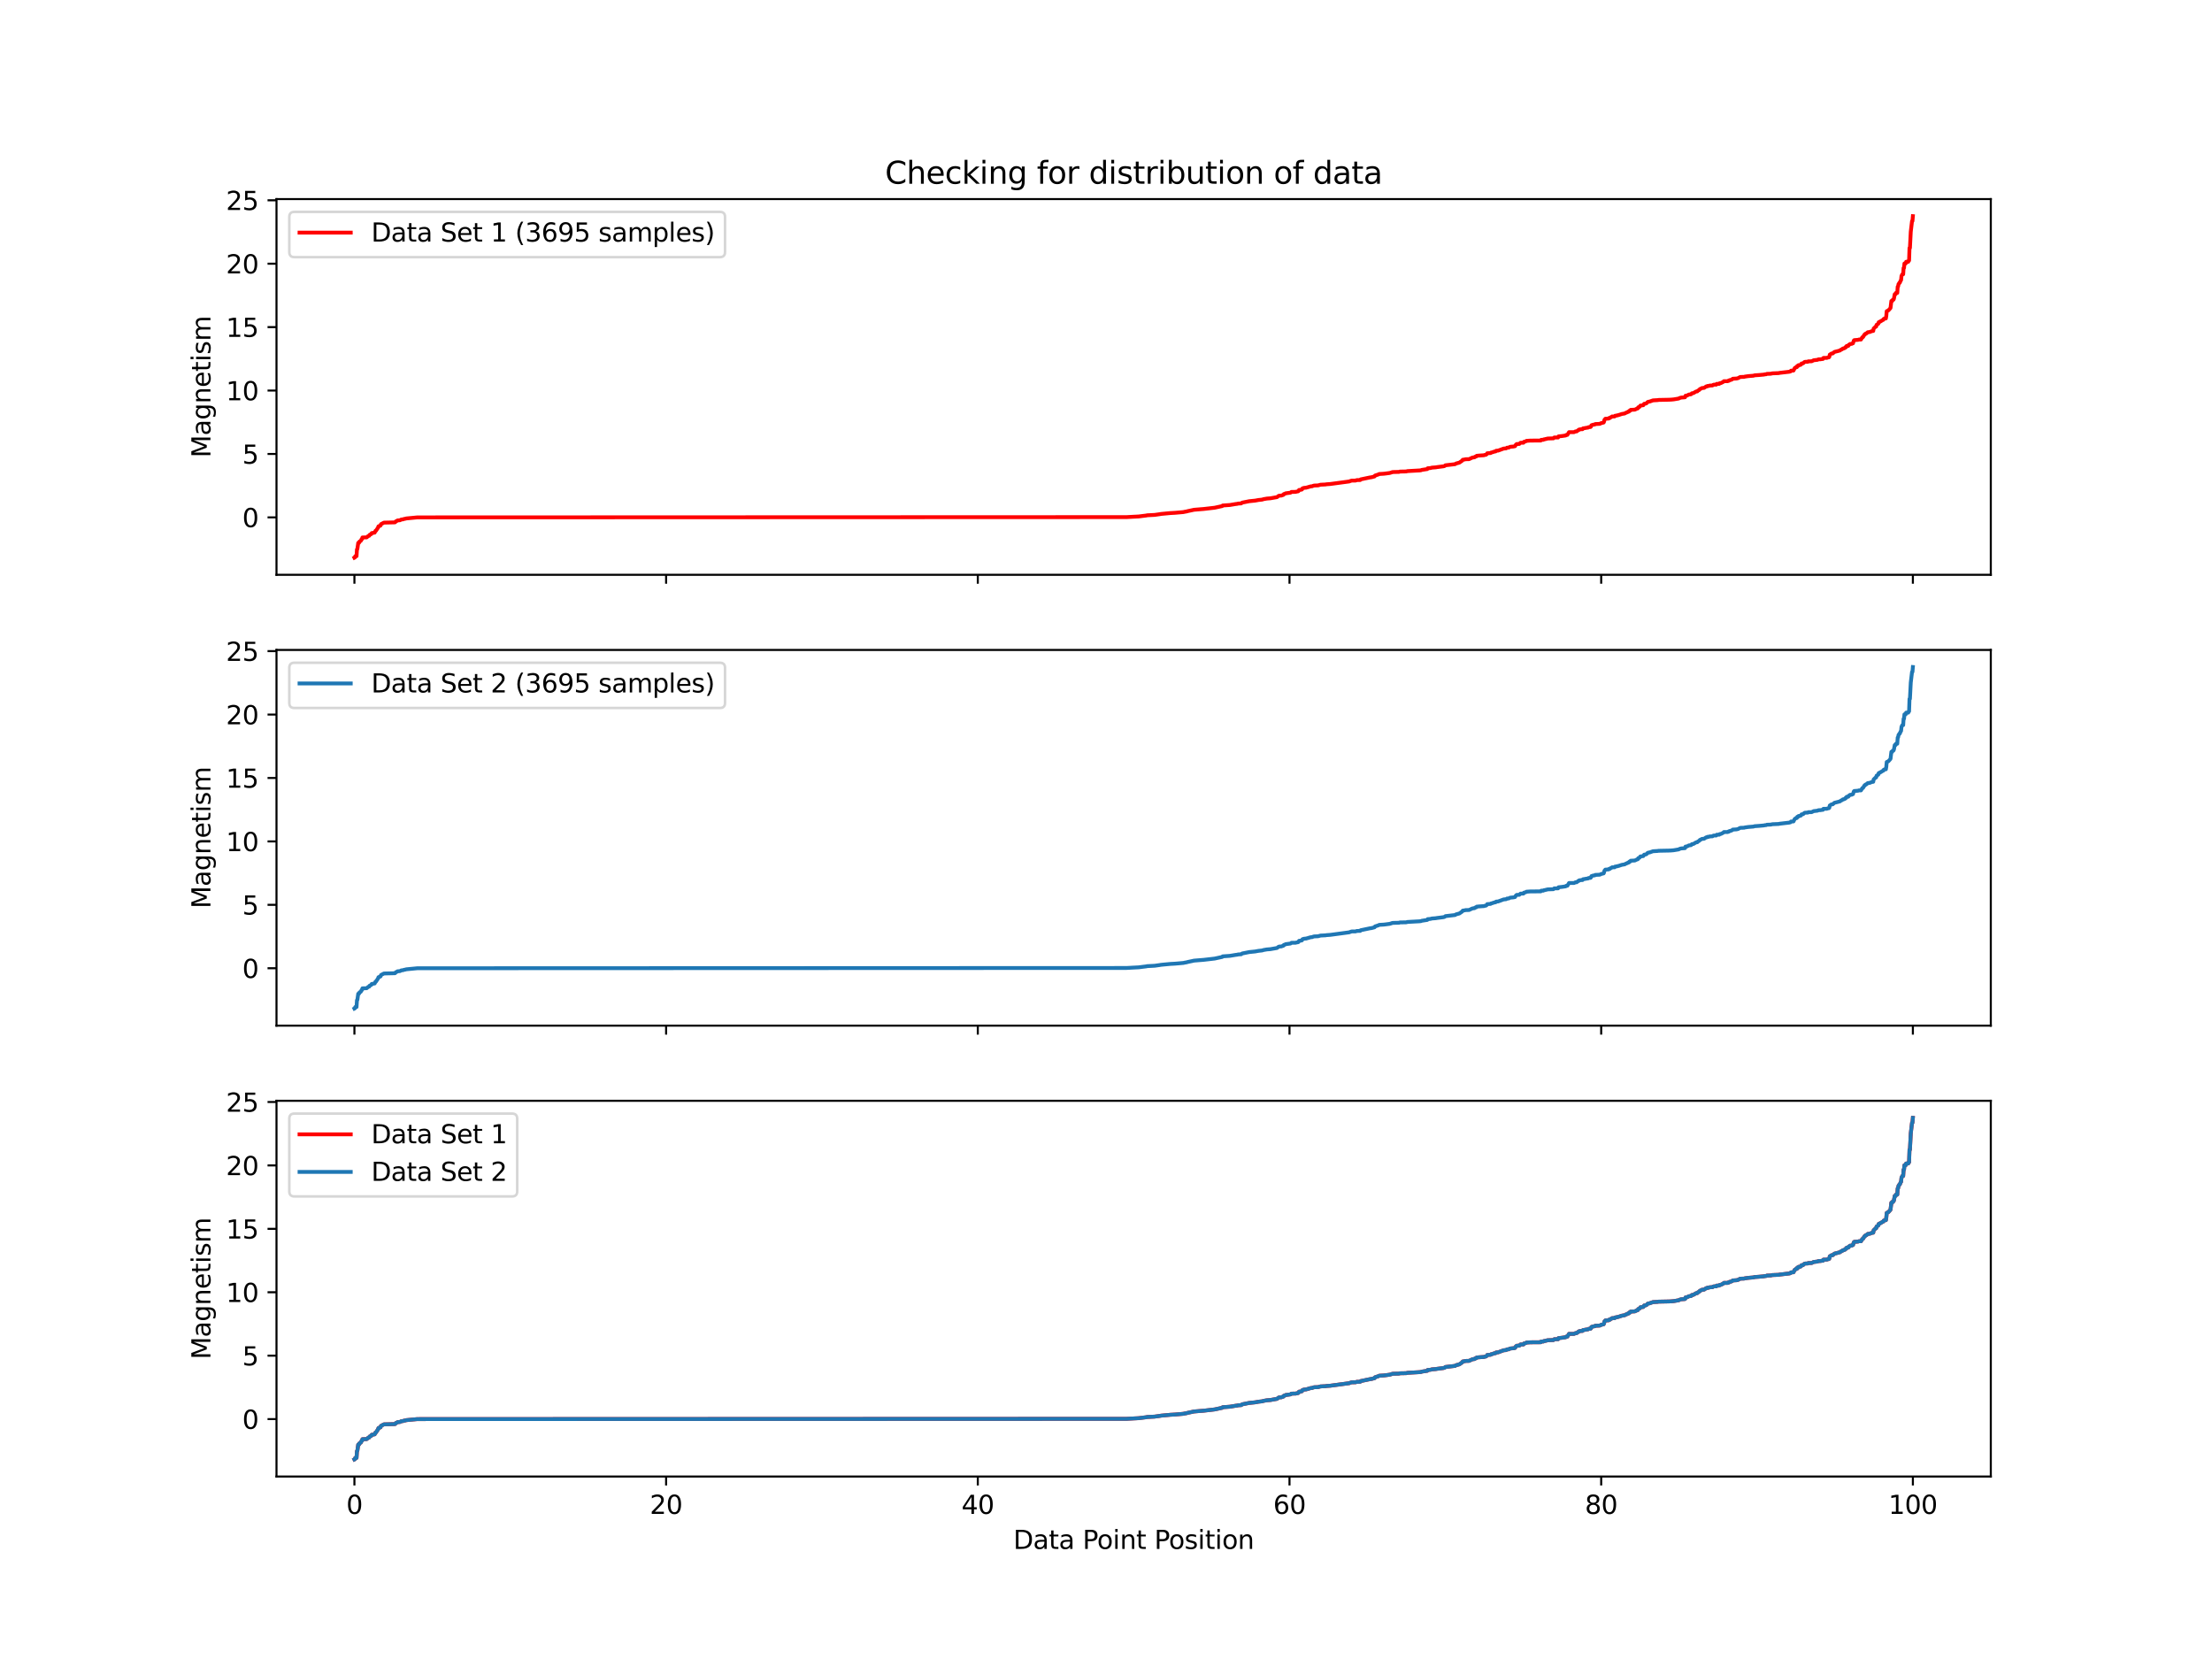 <?xml version="1.0" encoding="utf-8" standalone="no"?>
<!DOCTYPE svg PUBLIC "-//W3C//DTD SVG 1.1//EN"
  "http://www.w3.org/Graphics/SVG/1.1/DTD/svg11.dtd">
<svg xmlns:xlink="http://www.w3.org/1999/xlink" width="864pt" height="648pt" viewBox="0 0 864 648" xmlns="http://www.w3.org/2000/svg" version="1.1">
 <defs>
  <style type="text/css">*{stroke-linejoin: round; stroke-linecap: butt}</style>
 </defs>
 <g id="figure_1">
  <g id="patch_1">
   <path d="M 0 648 
L 864 648 
L 864 0 
L 0 0 
z
" style="fill: #ffffff"/>
  </g>
  <g id="axes_1">
   <g id="patch_2">
    <path d="M 108 224.513 
L 777.6 224.513 
L 777.6 77.76 
L 108 77.76 
z
" style="fill: #ffffff"/>
   </g>
   <g id="matplotlib.axis_1">
    <g id="xtick_1">
     <g id="line2d_1">
      <defs>
       <path id="m75773dff8f" d="M 0 0 
L 0 3.5 
" style="stroke: #000000; stroke-width: 0.8"/>
      </defs>
      <g>
       <use xlink:href="#m75773dff8f" x="138.436" y="224.513" style="stroke: #000000; stroke-width: 0.8"/>
      </g>
     </g>
    </g>
    <g id="xtick_2">
     <g id="line2d_2">
      <g>
       <use xlink:href="#m75773dff8f" x="260.182" y="224.513" style="stroke: #000000; stroke-width: 0.8"/>
      </g>
     </g>
    </g>
    <g id="xtick_3">
     <g id="line2d_3">
      <g>
       <use xlink:href="#m75773dff8f" x="381.927" y="224.513" style="stroke: #000000; stroke-width: 0.8"/>
      </g>
     </g>
    </g>
    <g id="xtick_4">
     <g id="line2d_4">
      <g>
       <use xlink:href="#m75773dff8f" x="503.673" y="224.513" style="stroke: #000000; stroke-width: 0.8"/>
      </g>
     </g>
    </g>
    <g id="xtick_5">
     <g id="line2d_5">
      <g>
       <use xlink:href="#m75773dff8f" x="625.418" y="224.513" style="stroke: #000000; stroke-width: 0.8"/>
      </g>
     </g>
    </g>
    <g id="xtick_6">
     <g id="line2d_6">
      <g>
       <use xlink:href="#m75773dff8f" x="747.164" y="224.513" style="stroke: #000000; stroke-width: 0.8"/>
      </g>
     </g>
    </g>
   </g>
   <g id="matplotlib.axis_2">
    <g id="ytick_1">
     <g id="line2d_7">
      <defs>
       <path id="ma8ee2dc078" d="M 0 0 
L -3.5 0 
" style="stroke: #000000; stroke-width: 0.8"/>
      </defs>
      <g>
       <use xlink:href="#ma8ee2dc078" x="108" y="202.087" style="stroke: #000000; stroke-width: 0.8"/>
      </g>
     </g>
     <g id="text_1">
      <!-- 0 -->
      <g transform="translate(94.638 205.887) scale(0.1 -0.1)">
       <defs>
        <path id="DejaVuSans-30" d="M 2034 4250 
Q 1547 4250 1301 3770 
Q 1056 3291 1056 2328 
Q 1056 1369 1301 889 
Q 1547 409 2034 409 
Q 2525 409 2770 889 
Q 3016 1369 3016 2328 
Q 3016 3291 2770 3770 
Q 2525 4250 2034 4250 
z
M 2034 4750 
Q 2819 4750 3233 4129 
Q 3647 3509 3647 2328 
Q 3647 1150 3233 529 
Q 2819 -91 2034 -91 
Q 1250 -91 836 529 
Q 422 1150 422 2328 
Q 422 3509 836 4129 
Q 1250 4750 2034 4750 
z
" transform="scale(0.016)"/>
       </defs>
       <use xlink:href="#DejaVuSans-30"/>
      </g>
     </g>
    </g>
    <g id="ytick_2">
     <g id="line2d_8">
      <g>
       <use xlink:href="#ma8ee2dc078" x="108" y="177.315" style="stroke: #000000; stroke-width: 0.8"/>
      </g>
     </g>
     <g id="text_2">
      <!-- 5 -->
      <g transform="translate(94.638 181.115) scale(0.1 -0.1)">
       <defs>
        <path id="DejaVuSans-35" d="M 691 4666 
L 3169 4666 
L 3169 4134 
L 1269 4134 
L 1269 2991 
Q 1406 3038 1543 3061 
Q 1681 3084 1819 3084 
Q 2600 3084 3056 2656 
Q 3513 2228 3513 1497 
Q 3513 744 3044 326 
Q 2575 -91 1722 -91 
Q 1428 -91 1123 -41 
Q 819 9 494 109 
L 494 744 
Q 775 591 1075 516 
Q 1375 441 1709 441 
Q 2250 441 2565 725 
Q 2881 1009 2881 1497 
Q 2881 1984 2565 2268 
Q 2250 2553 1709 2553 
Q 1456 2553 1204 2497 
Q 953 2441 691 2322 
L 691 4666 
z
" transform="scale(0.016)"/>
       </defs>
       <use xlink:href="#DejaVuSans-35"/>
      </g>
     </g>
    </g>
    <g id="ytick_3">
     <g id="line2d_9">
      <g>
       <use xlink:href="#ma8ee2dc078" x="108" y="152.544" style="stroke: #000000; stroke-width: 0.8"/>
      </g>
     </g>
     <g id="text_3">
      <!-- 10 -->
      <g transform="translate(88.275 156.343) scale(0.1 -0.1)">
       <defs>
        <path id="DejaVuSans-31" d="M 794 531 
L 1825 531 
L 1825 4091 
L 703 3866 
L 703 4441 
L 1819 4666 
L 2450 4666 
L 2450 531 
L 3481 531 
L 3481 0 
L 794 0 
L 794 531 
z
" transform="scale(0.016)"/>
       </defs>
       <use xlink:href="#DejaVuSans-31"/>
       <use xlink:href="#DejaVuSans-30" x="63.623"/>
      </g>
     </g>
    </g>
    <g id="ytick_4">
     <g id="line2d_10">
      <g>
       <use xlink:href="#ma8ee2dc078" x="108" y="127.772" style="stroke: #000000; stroke-width: 0.8"/>
      </g>
     </g>
     <g id="text_4">
      <!-- 15 -->
      <g transform="translate(88.275 131.571) scale(0.1 -0.1)">
       <use xlink:href="#DejaVuSans-31"/>
       <use xlink:href="#DejaVuSans-35" x="63.623"/>
      </g>
     </g>
    </g>
    <g id="ytick_5">
     <g id="line2d_11">
      <g>
       <use xlink:href="#ma8ee2dc078" x="108" y="103" style="stroke: #000000; stroke-width: 0.8"/>
      </g>
     </g>
     <g id="text_5">
      <!-- 20 -->
      <g transform="translate(88.275 106.799) scale(0.1 -0.1)">
       <defs>
        <path id="DejaVuSans-32" d="M 1228 531 
L 3431 531 
L 3431 0 
L 469 0 
L 469 531 
Q 828 903 1448 1529 
Q 2069 2156 2228 2338 
Q 2531 2678 2651 2914 
Q 2772 3150 2772 3378 
Q 2772 3750 2511 3984 
Q 2250 4219 1831 4219 
Q 1534 4219 1204 4116 
Q 875 4013 500 3803 
L 500 4441 
Q 881 4594 1212 4672 
Q 1544 4750 1819 4750 
Q 2544 4750 2975 4387 
Q 3406 4025 3406 3419 
Q 3406 3131 3298 2873 
Q 3191 2616 2906 2266 
Q 2828 2175 2409 1742 
Q 1991 1309 1228 531 
z
" transform="scale(0.016)"/>
       </defs>
       <use xlink:href="#DejaVuSans-32"/>
       <use xlink:href="#DejaVuSans-30" x="63.623"/>
      </g>
     </g>
    </g>
    <g id="ytick_6">
     <g id="line2d_12">
      <g>
       <use xlink:href="#ma8ee2dc078" x="108" y="78.228" style="stroke: #000000; stroke-width: 0.8"/>
      </g>
     </g>
     <g id="text_6">
      <!-- 25 -->
      <g transform="translate(88.275 82.027) scale(0.1 -0.1)">
       <use xlink:href="#DejaVuSans-32"/>
       <use xlink:href="#DejaVuSans-35" x="63.623"/>
      </g>
     </g>
    </g>
    <g id="text_7">
     <!-- Magnetism -->
     <g transform="translate(82.195 178.758) rotate(-90) scale(0.1 -0.1)">
      <defs>
       <path id="DejaVuSans-4d" d="M 628 4666 
L 1569 4666 
L 2759 1491 
L 3956 4666 
L 4897 4666 
L 4897 0 
L 4281 0 
L 4281 4097 
L 3078 897 
L 2444 897 
L 1241 4097 
L 1241 0 
L 628 0 
L 628 4666 
z
" transform="scale(0.016)"/>
       <path id="DejaVuSans-61" d="M 2194 1759 
Q 1497 1759 1228 1600 
Q 959 1441 959 1056 
Q 959 750 1161 570 
Q 1363 391 1709 391 
Q 2188 391 2477 730 
Q 2766 1069 2766 1631 
L 2766 1759 
L 2194 1759 
z
M 3341 1997 
L 3341 0 
L 2766 0 
L 2766 531 
Q 2569 213 2275 61 
Q 1981 -91 1556 -91 
Q 1019 -91 701 211 
Q 384 513 384 1019 
Q 384 1609 779 1909 
Q 1175 2209 1959 2209 
L 2766 2209 
L 2766 2266 
Q 2766 2663 2505 2880 
Q 2244 3097 1772 3097 
Q 1472 3097 1187 3025 
Q 903 2953 641 2809 
L 641 3341 
Q 956 3463 1253 3523 
Q 1550 3584 1831 3584 
Q 2591 3584 2966 3190 
Q 3341 2797 3341 1997 
z
" transform="scale(0.016)"/>
       <path id="DejaVuSans-67" d="M 2906 1791 
Q 2906 2416 2648 2759 
Q 2391 3103 1925 3103 
Q 1463 3103 1205 2759 
Q 947 2416 947 1791 
Q 947 1169 1205 825 
Q 1463 481 1925 481 
Q 2391 481 2648 825 
Q 2906 1169 2906 1791 
z
M 3481 434 
Q 3481 -459 3084 -895 
Q 2688 -1331 1869 -1331 
Q 1566 -1331 1297 -1286 
Q 1028 -1241 775 -1147 
L 775 -588 
Q 1028 -725 1275 -790 
Q 1522 -856 1778 -856 
Q 2344 -856 2625 -561 
Q 2906 -266 2906 331 
L 2906 616 
Q 2728 306 2450 153 
Q 2172 0 1784 0 
Q 1141 0 747 490 
Q 353 981 353 1791 
Q 353 2603 747 3093 
Q 1141 3584 1784 3584 
Q 2172 3584 2450 3431 
Q 2728 3278 2906 2969 
L 2906 3500 
L 3481 3500 
L 3481 434 
z
" transform="scale(0.016)"/>
       <path id="DejaVuSans-6e" d="M 3513 2113 
L 3513 0 
L 2938 0 
L 2938 2094 
Q 2938 2591 2744 2837 
Q 2550 3084 2163 3084 
Q 1697 3084 1428 2787 
Q 1159 2491 1159 1978 
L 1159 0 
L 581 0 
L 581 3500 
L 1159 3500 
L 1159 2956 
Q 1366 3272 1645 3428 
Q 1925 3584 2291 3584 
Q 2894 3584 3203 3211 
Q 3513 2838 3513 2113 
z
" transform="scale(0.016)"/>
       <path id="DejaVuSans-65" d="M 3597 1894 
L 3597 1613 
L 953 1613 
Q 991 1019 1311 708 
Q 1631 397 2203 397 
Q 2534 397 2845 478 
Q 3156 559 3463 722 
L 3463 178 
Q 3153 47 2828 -22 
Q 2503 -91 2169 -91 
Q 1331 -91 842 396 
Q 353 884 353 1716 
Q 353 2575 817 3079 
Q 1281 3584 2069 3584 
Q 2775 3584 3186 3129 
Q 3597 2675 3597 1894 
z
M 3022 2063 
Q 3016 2534 2758 2815 
Q 2500 3097 2075 3097 
Q 1594 3097 1305 2825 
Q 1016 2553 972 2059 
L 3022 2063 
z
" transform="scale(0.016)"/>
       <path id="DejaVuSans-74" d="M 1172 4494 
L 1172 3500 
L 2356 3500 
L 2356 3053 
L 1172 3053 
L 1172 1153 
Q 1172 725 1289 603 
Q 1406 481 1766 481 
L 2356 481 
L 2356 0 
L 1766 0 
Q 1100 0 847 248 
Q 594 497 594 1153 
L 594 3053 
L 172 3053 
L 172 3500 
L 594 3500 
L 594 4494 
L 1172 4494 
z
" transform="scale(0.016)"/>
       <path id="DejaVuSans-69" d="M 603 3500 
L 1178 3500 
L 1178 0 
L 603 0 
L 603 3500 
z
M 603 4863 
L 1178 4863 
L 1178 4134 
L 603 4134 
L 603 4863 
z
" transform="scale(0.016)"/>
       <path id="DejaVuSans-73" d="M 2834 3397 
L 2834 2853 
Q 2591 2978 2328 3040 
Q 2066 3103 1784 3103 
Q 1356 3103 1142 2972 
Q 928 2841 928 2578 
Q 928 2378 1081 2264 
Q 1234 2150 1697 2047 
L 1894 2003 
Q 2506 1872 2764 1633 
Q 3022 1394 3022 966 
Q 3022 478 2636 193 
Q 2250 -91 1575 -91 
Q 1294 -91 989 -36 
Q 684 19 347 128 
L 347 722 
Q 666 556 975 473 
Q 1284 391 1588 391 
Q 1994 391 2212 530 
Q 2431 669 2431 922 
Q 2431 1156 2273 1281 
Q 2116 1406 1581 1522 
L 1381 1569 
Q 847 1681 609 1914 
Q 372 2147 372 2553 
Q 372 3047 722 3315 
Q 1072 3584 1716 3584 
Q 2034 3584 2315 3537 
Q 2597 3491 2834 3397 
z
" transform="scale(0.016)"/>
       <path id="DejaVuSans-6d" d="M 3328 2828 
Q 3544 3216 3844 3400 
Q 4144 3584 4550 3584 
Q 5097 3584 5394 3201 
Q 5691 2819 5691 2113 
L 5691 0 
L 5113 0 
L 5113 2094 
Q 5113 2597 4934 2840 
Q 4756 3084 4391 3084 
Q 3944 3084 3684 2787 
Q 3425 2491 3425 1978 
L 3425 0 
L 2847 0 
L 2847 2094 
Q 2847 2600 2669 2842 
Q 2491 3084 2119 3084 
Q 1678 3084 1418 2786 
Q 1159 2488 1159 1978 
L 1159 0 
L 581 0 
L 581 3500 
L 1159 3500 
L 1159 2956 
Q 1356 3278 1631 3431 
Q 1906 3584 2284 3584 
Q 2666 3584 2933 3390 
Q 3200 3197 3328 2828 
z
" transform="scale(0.016)"/>
      </defs>
      <use xlink:href="#DejaVuSans-4d"/>
      <use xlink:href="#DejaVuSans-61" x="86.279"/>
      <use xlink:href="#DejaVuSans-67" x="147.559"/>
      <use xlink:href="#DejaVuSans-6e" x="211.035"/>
      <use xlink:href="#DejaVuSans-65" x="274.414"/>
      <use xlink:href="#DejaVuSans-74" x="335.938"/>
      <use xlink:href="#DejaVuSans-69" x="375.146"/>
      <use xlink:href="#DejaVuSans-73" x="402.93"/>
      <use xlink:href="#DejaVuSans-6d" x="455.029"/>
     </g>
    </g>
   </g>
   <g id="line2d_13">
    <path d="M 138.436 217.842 
L 138.601 217.758 
L 138.766 217.238 
L 139.26 217.238 
L 139.425 214.597 
L 139.59 214.429 
L 139.919 212.056 
L 140.249 212.016 
L 140.414 211.516 
L 140.908 211.288 
L 141.238 210.584 
L 141.403 210.584 
L 141.567 209.935 
L 143.215 209.896 
L 143.874 209.331 
L 144.204 209.276 
L 144.369 208.9 
L 145.028 208.597 
L 145.193 208.226 
L 146.346 208.033 
L 146.676 207.314 
L 146.841 207.314 
L 147.664 206.081 
L 147.829 205.59 
L 148.159 205.466 
L 148.324 205.446 
L 148.488 205.263 
L 148.653 205.258 
L 148.818 204.733 
L 149.972 204.139 
L 154.256 204.034 
L 154.421 203.94 
L 154.586 203.648 
L 155.08 203.455 
L 155.245 203.291 
L 156.233 203.212 
L 156.728 202.925 
L 157.387 202.86 
L 157.717 202.731 
L 158.376 202.603 
L 158.705 202.504 
L 162.99 202.092 
L 166.78 202.087 
L 439.999 201.983 
L 442.8 201.83 
L 444.777 201.731 
L 446.755 201.478 
L 447.744 201.359 
L 448.073 201.27 
L 451.039 201.116 
L 451.534 201.042 
L 452.852 200.859 
L 453.511 200.745 
L 457.137 200.403 
L 458.949 200.304 
L 462.245 200.016 
L 462.575 199.932 
L 463.563 199.754 
L 463.893 199.65 
L 465.541 199.298 
L 466.365 199.115 
L 468.837 198.912 
L 470.155 198.808 
L 474.439 198.312 
L 477.406 197.668 
L 477.57 197.445 
L 480.372 197.252 
L 482.679 196.865 
L 483.173 196.811 
L 483.667 196.692 
L 484.821 196.628 
L 485.151 196.33 
L 487.952 195.771 
L 490.259 195.538 
L 491.577 195.295 
L 492.896 195.156 
L 493.225 195.077 
L 493.555 194.963 
L 494.873 194.735 
L 496.191 194.636 
L 498.828 194.17 
L 499.322 193.754 
L 499.652 193.615 
L 500.476 193.571 
L 500.805 193.437 
L 501.135 193.343 
L 501.3 193.278 
L 501.465 192.976 
L 501.794 192.932 
L 502.124 192.699 
L 504.101 192.431 
L 504.431 192.144 
L 506.079 192.124 
L 506.408 192.02 
L 507.067 191.911 
L 507.232 191.787 
L 507.397 191.381 
L 508.221 191.287 
L 508.55 191.188 
L 508.715 190.777 
L 509.21 190.593 
L 509.869 190.509 
L 510.198 190.489 
L 510.528 190.38 
L 510.857 190.296 
L 511.022 190.266 
L 511.352 190.123 
L 511.517 190.123 
L 511.846 189.994 
L 512.341 189.944 
L 512.505 189.944 
L 512.835 189.786 
L 513.329 189.652 
L 514.812 189.597 
L 515.801 189.325 
L 517.779 189.231 
L 518.108 189.156 
L 519.591 189.052 
L 527.007 188.057 
L 527.501 187.858 
L 527.995 187.72 
L 529.479 187.705 
L 529.973 187.526 
L 531.291 187.497 
L 531.456 187.249 
L 535.081 186.491 
L 535.74 186.397 
L 536.894 186.09 
L 537.059 185.768 
L 538.377 185.332 
L 538.707 185.148 
L 540.519 185.039 
L 541.343 184.94 
L 542.826 184.742 
L 543.486 184.539 
L 543.815 184.41 
L 544.309 184.371 
L 546.452 184.321 
L 546.781 184.197 
L 549.253 184.148 
L 549.747 184.014 
L 551.56 183.91 
L 554.526 183.746 
L 555.021 183.682 
L 555.35 183.543 
L 557.493 183.216 
L 557.657 182.899 
L 558.316 182.864 
L 558.811 182.8 
L 559.305 182.656 
L 560.788 182.547 
L 561.283 182.458 
L 563.754 182.146 
L 564.084 182.067 
L 564.249 182.042 
L 564.578 181.74 
L 568.369 181.299 
L 568.698 181.056 
L 570.016 180.699 
L 571.17 179.902 
L 571.335 179.59 
L 571.994 179.49 
L 572.488 179.376 
L 573.807 179.342 
L 575.125 178.723 
L 575.949 178.623 
L 576.114 178.41 
L 576.608 178.311 
L 576.773 178.044 
L 577.597 177.955 
L 578.915 177.86 
L 579.574 177.826 
L 579.904 177.707 
L 580.398 177.637 
L 580.728 177.385 
L 580.892 177.053 
L 582.211 176.959 
L 582.376 176.78 
L 582.705 176.736 
L 583.035 176.587 
L 583.199 176.587 
L 583.529 176.424 
L 584.188 176.32 
L 584.353 176.072 
L 585.177 176.003 
L 587.319 175.21 
L 588.308 175.126 
L 588.637 174.858 
L 589.297 174.843 
L 589.626 174.625 
L 589.956 174.511 
L 591.109 174.407 
L 591.768 174.278 
L 592.098 173.704 
L 592.428 173.436 
L 593.416 173.411 
L 593.911 172.941 
L 595.064 172.921 
L 595.229 172.574 
L 595.394 172.574 
L 595.723 172.44 
L 596.053 172.371 
L 596.218 172.198 
L 597.701 172.098 
L 599.019 172.084 
L 601.821 172.064 
L 601.985 171.791 
L 602.809 171.786 
L 602.974 171.623 
L 603.304 171.613 
L 603.633 171.479 
L 603.963 171.469 
L 604.292 171.321 
L 604.787 171.276 
L 606.764 171.212 
L 607.094 170.885 
L 608.577 170.885 
L 608.742 170.459 
L 610.06 170.32 
L 611.543 170.102 
L 611.708 169.904 
L 612.202 169.869 
L 612.861 168.799 
L 614.839 168.799 
L 615.333 168.507 
L 615.828 168.507 
L 616.487 167.986 
L 616.651 167.986 
L 616.816 167.763 
L 617.475 167.664 
L 618.135 167.635 
L 618.299 167.332 
L 618.958 167.233 
L 619.618 167.104 
L 620.277 167.02 
L 620.442 166.857 
L 621.266 166.777 
L 621.43 166.624 
L 621.595 166.114 
L 622.254 165.896 
L 622.913 165.816 
L 623.078 165.638 
L 624.891 165.549 
L 625.385 165.281 
L 626.374 165.034 
L 626.539 164.677 
L 626.704 163.958 
L 626.868 163.849 
L 627.033 163.567 
L 628.351 163.488 
L 628.516 163.25 
L 628.846 163.25 
L 629.175 162.948 
L 629.505 162.854 
L 629.67 162.665 
L 630.658 162.665 
L 630.823 162.393 
L 631.153 162.393 
L 631.482 162.259 
L 631.812 162.254 
L 632.142 162.105 
L 632.306 162.105 
L 632.636 161.982 
L 633.46 161.704 
L 634.613 161.501 
L 635.108 161.199 
L 635.273 161.199 
L 635.602 160.971 
L 635.767 160.966 
L 635.932 160.798 
L 636.261 160.773 
L 636.426 160.446 
L 636.756 160.406 
L 636.92 160.094 
L 638.568 160.005 
L 639.557 159.519 
L 639.722 159.519 
L 639.887 159.093 
L 640.381 158.93 
L 640.711 158.429 
L 641.864 158.276 
L 642.194 157.731 
L 642.853 157.632 
L 643.182 157.468 
L 643.512 157.062 
L 643.841 156.928 
L 644.336 156.854 
L 645.654 156.388 
L 647.467 156.284 
L 647.796 156.215 
L 651.916 156.13 
L 652.74 156.091 
L 653.729 156.002 
L 655.706 155.67 
L 656.036 155.467 
L 656.695 155.283 
L 657.848 155.209 
L 658.178 155.164 
L 658.343 154.58 
L 659.002 154.471 
L 659.661 154.109 
L 660.485 154.015 
L 660.65 153.901 
L 660.815 153.633 
L 661.474 153.524 
L 662.463 152.92 
L 662.957 152.871 
L 663.122 152.618 
L 663.616 152.375 
L 663.781 152.251 
L 663.946 151.979 
L 664.44 151.781 
L 664.77 151.558 
L 665.594 151.523 
L 666.417 150.948 
L 666.747 150.948 
L 666.912 150.765 
L 667.406 150.765 
L 667.736 150.611 
L 668.889 150.552 
L 669.219 150.289 
L 669.713 150.24 
L 670.372 150.235 
L 670.537 149.938 
L 671.526 149.928 
L 671.691 149.69 
L 672.185 149.625 
L 672.679 149.373 
L 673.174 149.115 
L 673.339 148.892 
L 674.822 148.892 
L 674.986 148.729 
L 675.316 148.729 
L 675.481 148.516 
L 676.14 148.372 
L 676.634 148.139 
L 676.799 147.936 
L 678.282 147.847 
L 678.941 147.683 
L 679.601 147.302 
L 679.93 147.242 
L 681.248 147.203 
L 681.578 147.094 
L 682.896 146.91 
L 684.874 146.752 
L 685.368 146.598 
L 687.016 146.489 
L 688.993 146.311 
L 689.323 146.217 
L 689.817 146.192 
L 690.147 146.033 
L 691.63 145.984 
L 692.289 145.83 
L 694.761 145.731 
L 695.091 145.642 
L 698.881 145.206 
L 699.375 145.072 
L 699.54 144.785 
L 700.529 144.735 
L 701.023 143.754 
L 701.353 143.581 
L 701.517 143.408 
L 701.847 143.408 
L 702.012 142.937 
L 702.341 142.937 
L 702.506 142.625 
L 703.165 142.56 
L 703.495 142.382 
L 703.66 141.991 
L 704.319 141.887 
L 704.813 141.396 
L 705.143 141.327 
L 706.131 141.302 
L 706.296 141.134 
L 707.614 141.114 
L 708.438 140.712 
L 709.922 140.549 
L 710.251 140.361 
L 711.075 140.336 
L 711.569 140.247 
L 712.064 140.197 
L 712.229 139.806 
L 713.547 139.801 
L 713.876 139.657 
L 714.371 139.568 
L 714.536 139.395 
L 714.7 138.518 
L 715.03 138.324 
L 715.36 138.077 
L 715.854 138.057 
L 716.513 137.467 
L 718.161 137.051 
L 718.491 136.927 
L 718.655 136.927 
L 719.15 136.531 
L 719.479 136.457 
L 719.809 136.13 
L 720.138 136.13 
L 720.468 135.917 
L 720.633 135.917 
L 720.798 135.609 
L 721.127 135.55 
L 721.292 135.139 
L 721.786 135.084 
L 721.951 135.084 
L 722.116 134.698 
L 722.281 134.683 
L 722.61 134.361 
L 723.269 134.311 
L 723.434 134.158 
L 723.764 134.098 
L 724.093 133.023 
L 724.258 132.86 
L 725.741 132.746 
L 726.071 132.617 
L 726.895 132.617 
L 727.389 131.76 
L 727.554 131.76 
L 727.719 131.616 
L 728.213 130.739 
L 728.378 130.729 
L 728.543 130.412 
L 728.707 130.412 
L 728.872 130.234 
L 729.037 130.234 
L 729.531 129.773 
L 730.355 129.674 
L 730.85 129.446 
L 731.179 129.347 
L 731.509 129.268 
L 731.674 129.268 
L 731.838 128.346 
L 732.662 127.544 
L 732.827 127.544 
L 732.992 126.87 
L 733.651 126.469 
L 733.816 125.869 
L 734.145 125.696 
L 734.31 125.696 
L 734.475 125.502 
L 734.64 125.483 
L 735.299 125.032 
L 735.628 124.918 
L 735.793 124.551 
L 735.958 124.551 
L 736.123 124.388 
L 736.617 124.388 
L 736.782 123.397 
L 736.947 121.544 
L 737.606 121.237 
L 738.43 120.31 
L 738.759 117.57 
L 739.089 117.566 
L 739.254 117.139 
L 739.583 117.055 
L 739.748 116.708 
L 740.078 114.915 
L 740.407 114.915 
L 740.572 114.395 
L 741.066 114.395 
L 741.231 111.987 
L 741.396 111.898 
L 741.561 110.946 
L 741.726 110.828 
L 741.89 110.446 
L 742.055 110.436 
L 742.385 109.584 
L 742.55 109.416 
L 742.714 107.791 
L 743.044 107.127 
L 743.374 107.127 
L 743.538 104.664 
L 743.703 104.664 
L 743.868 102.915 
L 744.362 102.915 
L 744.527 102.252 
L 745.351 102.252 
L 745.516 101.751 
L 745.681 101.751 
L 745.845 96.876 
L 746.01 96.876 
L 746.34 90.52 
L 746.834 86.338 
L 746.999 86.338 
L 747.164 84.431 
L 747.164 84.431 
" clip-path="url(#p927b5d7201)" style="fill: none; stroke: #ff0000; stroke-width: 1.5; stroke-linecap: square"/>
   </g>
   <g id="patch_3">
    <path d="M 108 224.513 
L 108 77.76 
" style="fill: none; stroke: #000000; stroke-width: 0.8; stroke-linejoin: miter; stroke-linecap: square"/>
   </g>
   <g id="patch_4">
    <path d="M 777.6 224.513 
L 777.6 77.76 
" style="fill: none; stroke: #000000; stroke-width: 0.8; stroke-linejoin: miter; stroke-linecap: square"/>
   </g>
   <g id="patch_5">
    <path d="M 108 224.513 
L 777.6 224.513 
" style="fill: none; stroke: #000000; stroke-width: 0.8; stroke-linejoin: miter; stroke-linecap: square"/>
   </g>
   <g id="patch_6">
    <path d="M 108 77.76 
L 777.6 77.76 
" style="fill: none; stroke: #000000; stroke-width: 0.8; stroke-linejoin: miter; stroke-linecap: square"/>
   </g>
   <g id="text_8">
    <!-- Checking for distribution of data -->
    <g transform="translate(345.697 71.76) scale(0.12 -0.12)">
     <defs>
      <path id="DejaVuSans-43" d="M 4122 4306 
L 4122 3641 
Q 3803 3938 3442 4084 
Q 3081 4231 2675 4231 
Q 1875 4231 1450 3742 
Q 1025 3253 1025 2328 
Q 1025 1406 1450 917 
Q 1875 428 2675 428 
Q 3081 428 3442 575 
Q 3803 722 4122 1019 
L 4122 359 
Q 3791 134 3420 21 
Q 3050 -91 2638 -91 
Q 1578 -91 968 557 
Q 359 1206 359 2328 
Q 359 3453 968 4101 
Q 1578 4750 2638 4750 
Q 3056 4750 3426 4639 
Q 3797 4528 4122 4306 
z
" transform="scale(0.016)"/>
      <path id="DejaVuSans-68" d="M 3513 2113 
L 3513 0 
L 2938 0 
L 2938 2094 
Q 2938 2591 2744 2837 
Q 2550 3084 2163 3084 
Q 1697 3084 1428 2787 
Q 1159 2491 1159 1978 
L 1159 0 
L 581 0 
L 581 4863 
L 1159 4863 
L 1159 2956 
Q 1366 3272 1645 3428 
Q 1925 3584 2291 3584 
Q 2894 3584 3203 3211 
Q 3513 2838 3513 2113 
z
" transform="scale(0.016)"/>
      <path id="DejaVuSans-63" d="M 3122 3366 
L 3122 2828 
Q 2878 2963 2633 3030 
Q 2388 3097 2138 3097 
Q 1578 3097 1268 2742 
Q 959 2388 959 1747 
Q 959 1106 1268 751 
Q 1578 397 2138 397 
Q 2388 397 2633 464 
Q 2878 531 3122 666 
L 3122 134 
Q 2881 22 2623 -34 
Q 2366 -91 2075 -91 
Q 1284 -91 818 406 
Q 353 903 353 1747 
Q 353 2603 823 3093 
Q 1294 3584 2113 3584 
Q 2378 3584 2631 3529 
Q 2884 3475 3122 3366 
z
" transform="scale(0.016)"/>
      <path id="DejaVuSans-6b" d="M 581 4863 
L 1159 4863 
L 1159 1991 
L 2875 3500 
L 3609 3500 
L 1753 1863 
L 3688 0 
L 2938 0 
L 1159 1709 
L 1159 0 
L 581 0 
L 581 4863 
z
" transform="scale(0.016)"/>
      <path id="DejaVuSans-20" transform="scale(0.016)"/>
      <path id="DejaVuSans-66" d="M 2375 4863 
L 2375 4384 
L 1825 4384 
Q 1516 4384 1395 4259 
Q 1275 4134 1275 3809 
L 1275 3500 
L 2222 3500 
L 2222 3053 
L 1275 3053 
L 1275 0 
L 697 0 
L 697 3053 
L 147 3053 
L 147 3500 
L 697 3500 
L 697 3744 
Q 697 4328 969 4595 
Q 1241 4863 1831 4863 
L 2375 4863 
z
" transform="scale(0.016)"/>
      <path id="DejaVuSans-6f" d="M 1959 3097 
Q 1497 3097 1228 2736 
Q 959 2375 959 1747 
Q 959 1119 1226 758 
Q 1494 397 1959 397 
Q 2419 397 2687 759 
Q 2956 1122 2956 1747 
Q 2956 2369 2687 2733 
Q 2419 3097 1959 3097 
z
M 1959 3584 
Q 2709 3584 3137 3096 
Q 3566 2609 3566 1747 
Q 3566 888 3137 398 
Q 2709 -91 1959 -91 
Q 1206 -91 779 398 
Q 353 888 353 1747 
Q 353 2609 779 3096 
Q 1206 3584 1959 3584 
z
" transform="scale(0.016)"/>
      <path id="DejaVuSans-72" d="M 2631 2963 
Q 2534 3019 2420 3045 
Q 2306 3072 2169 3072 
Q 1681 3072 1420 2755 
Q 1159 2438 1159 1844 
L 1159 0 
L 581 0 
L 581 3500 
L 1159 3500 
L 1159 2956 
Q 1341 3275 1631 3429 
Q 1922 3584 2338 3584 
Q 2397 3584 2469 3576 
Q 2541 3569 2628 3553 
L 2631 2963 
z
" transform="scale(0.016)"/>
      <path id="DejaVuSans-64" d="M 2906 2969 
L 2906 4863 
L 3481 4863 
L 3481 0 
L 2906 0 
L 2906 525 
Q 2725 213 2448 61 
Q 2172 -91 1784 -91 
Q 1150 -91 751 415 
Q 353 922 353 1747 
Q 353 2572 751 3078 
Q 1150 3584 1784 3584 
Q 2172 3584 2448 3432 
Q 2725 3281 2906 2969 
z
M 947 1747 
Q 947 1113 1208 752 
Q 1469 391 1925 391 
Q 2381 391 2643 752 
Q 2906 1113 2906 1747 
Q 2906 2381 2643 2742 
Q 2381 3103 1925 3103 
Q 1469 3103 1208 2742 
Q 947 2381 947 1747 
z
" transform="scale(0.016)"/>
      <path id="DejaVuSans-62" d="M 3116 1747 
Q 3116 2381 2855 2742 
Q 2594 3103 2138 3103 
Q 1681 3103 1420 2742 
Q 1159 2381 1159 1747 
Q 1159 1113 1420 752 
Q 1681 391 2138 391 
Q 2594 391 2855 752 
Q 3116 1113 3116 1747 
z
M 1159 2969 
Q 1341 3281 1617 3432 
Q 1894 3584 2278 3584 
Q 2916 3584 3314 3078 
Q 3713 2572 3713 1747 
Q 3713 922 3314 415 
Q 2916 -91 2278 -91 
Q 1894 -91 1617 61 
Q 1341 213 1159 525 
L 1159 0 
L 581 0 
L 581 4863 
L 1159 4863 
L 1159 2969 
z
" transform="scale(0.016)"/>
      <path id="DejaVuSans-75" d="M 544 1381 
L 544 3500 
L 1119 3500 
L 1119 1403 
Q 1119 906 1312 657 
Q 1506 409 1894 409 
Q 2359 409 2629 706 
Q 2900 1003 2900 1516 
L 2900 3500 
L 3475 3500 
L 3475 0 
L 2900 0 
L 2900 538 
Q 2691 219 2414 64 
Q 2138 -91 1772 -91 
Q 1169 -91 856 284 
Q 544 659 544 1381 
z
M 1991 3584 
L 1991 3584 
z
" transform="scale(0.016)"/>
     </defs>
     <use xlink:href="#DejaVuSans-43"/>
     <use xlink:href="#DejaVuSans-68" x="69.824"/>
     <use xlink:href="#DejaVuSans-65" x="133.203"/>
     <use xlink:href="#DejaVuSans-63" x="194.727"/>
     <use xlink:href="#DejaVuSans-6b" x="249.707"/>
     <use xlink:href="#DejaVuSans-69" x="307.617"/>
     <use xlink:href="#DejaVuSans-6e" x="335.4"/>
     <use xlink:href="#DejaVuSans-67" x="398.779"/>
     <use xlink:href="#DejaVuSans-20" x="462.256"/>
     <use xlink:href="#DejaVuSans-66" x="494.043"/>
     <use xlink:href="#DejaVuSans-6f" x="529.248"/>
     <use xlink:href="#DejaVuSans-72" x="590.43"/>
     <use xlink:href="#DejaVuSans-20" x="631.543"/>
     <use xlink:href="#DejaVuSans-64" x="663.33"/>
     <use xlink:href="#DejaVuSans-69" x="726.807"/>
     <use xlink:href="#DejaVuSans-73" x="754.59"/>
     <use xlink:href="#DejaVuSans-74" x="806.689"/>
     <use xlink:href="#DejaVuSans-72" x="845.898"/>
     <use xlink:href="#DejaVuSans-69" x="887.012"/>
     <use xlink:href="#DejaVuSans-62" x="914.795"/>
     <use xlink:href="#DejaVuSans-75" x="978.271"/>
     <use xlink:href="#DejaVuSans-74" x="1041.65"/>
     <use xlink:href="#DejaVuSans-69" x="1080.859"/>
     <use xlink:href="#DejaVuSans-6f" x="1108.643"/>
     <use xlink:href="#DejaVuSans-6e" x="1169.824"/>
     <use xlink:href="#DejaVuSans-20" x="1233.203"/>
     <use xlink:href="#DejaVuSans-6f" x="1264.99"/>
     <use xlink:href="#DejaVuSans-66" x="1326.172"/>
     <use xlink:href="#DejaVuSans-20" x="1361.377"/>
     <use xlink:href="#DejaVuSans-64" x="1393.164"/>
     <use xlink:href="#DejaVuSans-61" x="1456.641"/>
     <use xlink:href="#DejaVuSans-74" x="1517.92"/>
     <use xlink:href="#DejaVuSans-61" x="1557.129"/>
    </g>
   </g>
   <g id="legend_1">
    <g id="patch_7">
     <path d="M 115 100.438 
L 281.194 100.438 
Q 283.194 100.438 283.194 98.438 
L 283.194 84.76 
Q 283.194 82.76 281.194 82.76 
L 115 82.76 
Q 113 82.76 113 84.76 
L 113 98.438 
Q 113 100.438 115 100.438 
z
" style="fill: #ffffff; opacity: 0.8; stroke: #cccccc; stroke-linejoin: miter"/>
    </g>
    <g id="line2d_14">
     <path d="M 117 90.858 
L 127 90.858 
L 137 90.858 
" style="fill: none; stroke: #ff0000; stroke-width: 1.5; stroke-linecap: square"/>
    </g>
    <g id="text_9">
     <!-- Data Set 1 (3695 samples) -->
     <g transform="translate(145 94.358) scale(0.1 -0.1)">
      <defs>
       <path id="DejaVuSans-44" d="M 1259 4147 
L 1259 519 
L 2022 519 
Q 2988 519 3436 956 
Q 3884 1394 3884 2338 
Q 3884 3275 3436 3711 
Q 2988 4147 2022 4147 
L 1259 4147 
z
M 628 4666 
L 1925 4666 
Q 3281 4666 3915 4102 
Q 4550 3538 4550 2338 
Q 4550 1131 3912 565 
Q 3275 0 1925 0 
L 628 0 
L 628 4666 
z
" transform="scale(0.016)"/>
       <path id="DejaVuSans-53" d="M 3425 4513 
L 3425 3897 
Q 3066 4069 2747 4153 
Q 2428 4238 2131 4238 
Q 1616 4238 1336 4038 
Q 1056 3838 1056 3469 
Q 1056 3159 1242 3001 
Q 1428 2844 1947 2747 
L 2328 2669 
Q 3034 2534 3370 2195 
Q 3706 1856 3706 1288 
Q 3706 609 3251 259 
Q 2797 -91 1919 -91 
Q 1588 -91 1214 -16 
Q 841 59 441 206 
L 441 856 
Q 825 641 1194 531 
Q 1563 422 1919 422 
Q 2459 422 2753 634 
Q 3047 847 3047 1241 
Q 3047 1584 2836 1778 
Q 2625 1972 2144 2069 
L 1759 2144 
Q 1053 2284 737 2584 
Q 422 2884 422 3419 
Q 422 4038 858 4394 
Q 1294 4750 2059 4750 
Q 2388 4750 2728 4690 
Q 3069 4631 3425 4513 
z
" transform="scale(0.016)"/>
       <path id="DejaVuSans-28" d="M 1984 4856 
Q 1566 4138 1362 3434 
Q 1159 2731 1159 2009 
Q 1159 1288 1364 580 
Q 1569 -128 1984 -844 
L 1484 -844 
Q 1016 -109 783 600 
Q 550 1309 550 2009 
Q 550 2706 781 3412 
Q 1013 4119 1484 4856 
L 1984 4856 
z
" transform="scale(0.016)"/>
       <path id="DejaVuSans-33" d="M 2597 2516 
Q 3050 2419 3304 2112 
Q 3559 1806 3559 1356 
Q 3559 666 3084 287 
Q 2609 -91 1734 -91 
Q 1441 -91 1130 -33 
Q 819 25 488 141 
L 488 750 
Q 750 597 1062 519 
Q 1375 441 1716 441 
Q 2309 441 2620 675 
Q 2931 909 2931 1356 
Q 2931 1769 2642 2001 
Q 2353 2234 1838 2234 
L 1294 2234 
L 1294 2753 
L 1863 2753 
Q 2328 2753 2575 2939 
Q 2822 3125 2822 3475 
Q 2822 3834 2567 4026 
Q 2313 4219 1838 4219 
Q 1578 4219 1281 4162 
Q 984 4106 628 3988 
L 628 4550 
Q 988 4650 1302 4700 
Q 1616 4750 1894 4750 
Q 2613 4750 3031 4423 
Q 3450 4097 3450 3541 
Q 3450 3153 3228 2886 
Q 3006 2619 2597 2516 
z
" transform="scale(0.016)"/>
       <path id="DejaVuSans-36" d="M 2113 2584 
Q 1688 2584 1439 2293 
Q 1191 2003 1191 1497 
Q 1191 994 1439 701 
Q 1688 409 2113 409 
Q 2538 409 2786 701 
Q 3034 994 3034 1497 
Q 3034 2003 2786 2293 
Q 2538 2584 2113 2584 
z
M 3366 4563 
L 3366 3988 
Q 3128 4100 2886 4159 
Q 2644 4219 2406 4219 
Q 1781 4219 1451 3797 
Q 1122 3375 1075 2522 
Q 1259 2794 1537 2939 
Q 1816 3084 2150 3084 
Q 2853 3084 3261 2657 
Q 3669 2231 3669 1497 
Q 3669 778 3244 343 
Q 2819 -91 2113 -91 
Q 1303 -91 875 529 
Q 447 1150 447 2328 
Q 447 3434 972 4092 
Q 1497 4750 2381 4750 
Q 2619 4750 2861 4703 
Q 3103 4656 3366 4563 
z
" transform="scale(0.016)"/>
       <path id="DejaVuSans-39" d="M 703 97 
L 703 672 
Q 941 559 1184 500 
Q 1428 441 1663 441 
Q 2288 441 2617 861 
Q 2947 1281 2994 2138 
Q 2813 1869 2534 1725 
Q 2256 1581 1919 1581 
Q 1219 1581 811 2004 
Q 403 2428 403 3163 
Q 403 3881 828 4315 
Q 1253 4750 1959 4750 
Q 2769 4750 3195 4129 
Q 3622 3509 3622 2328 
Q 3622 1225 3098 567 
Q 2575 -91 1691 -91 
Q 1453 -91 1209 -44 
Q 966 3 703 97 
z
M 1959 2075 
Q 2384 2075 2632 2365 
Q 2881 2656 2881 3163 
Q 2881 3666 2632 3958 
Q 2384 4250 1959 4250 
Q 1534 4250 1286 3958 
Q 1038 3666 1038 3163 
Q 1038 2656 1286 2365 
Q 1534 2075 1959 2075 
z
" transform="scale(0.016)"/>
       <path id="DejaVuSans-70" d="M 1159 525 
L 1159 -1331 
L 581 -1331 
L 581 3500 
L 1159 3500 
L 1159 2969 
Q 1341 3281 1617 3432 
Q 1894 3584 2278 3584 
Q 2916 3584 3314 3078 
Q 3713 2572 3713 1747 
Q 3713 922 3314 415 
Q 2916 -91 2278 -91 
Q 1894 -91 1617 61 
Q 1341 213 1159 525 
z
M 3116 1747 
Q 3116 2381 2855 2742 
Q 2594 3103 2138 3103 
Q 1681 3103 1420 2742 
Q 1159 2381 1159 1747 
Q 1159 1113 1420 752 
Q 1681 391 2138 391 
Q 2594 391 2855 752 
Q 3116 1113 3116 1747 
z
" transform="scale(0.016)"/>
       <path id="DejaVuSans-6c" d="M 603 4863 
L 1178 4863 
L 1178 0 
L 603 0 
L 603 4863 
z
" transform="scale(0.016)"/>
       <path id="DejaVuSans-29" d="M 513 4856 
L 1013 4856 
Q 1481 4119 1714 3412 
Q 1947 2706 1947 2009 
Q 1947 1309 1714 600 
Q 1481 -109 1013 -844 
L 513 -844 
Q 928 -128 1133 580 
Q 1338 1288 1338 2009 
Q 1338 2731 1133 3434 
Q 928 4138 513 4856 
z
" transform="scale(0.016)"/>
      </defs>
      <use xlink:href="#DejaVuSans-44"/>
      <use xlink:href="#DejaVuSans-61" x="77.002"/>
      <use xlink:href="#DejaVuSans-74" x="138.281"/>
      <use xlink:href="#DejaVuSans-61" x="177.49"/>
      <use xlink:href="#DejaVuSans-20" x="238.77"/>
      <use xlink:href="#DejaVuSans-53" x="270.557"/>
      <use xlink:href="#DejaVuSans-65" x="334.033"/>
      <use xlink:href="#DejaVuSans-74" x="395.557"/>
      <use xlink:href="#DejaVuSans-20" x="434.766"/>
      <use xlink:href="#DejaVuSans-31" x="466.553"/>
      <use xlink:href="#DejaVuSans-20" x="530.176"/>
      <use xlink:href="#DejaVuSans-28" x="561.963"/>
      <use xlink:href="#DejaVuSans-33" x="600.977"/>
      <use xlink:href="#DejaVuSans-36" x="664.6"/>
      <use xlink:href="#DejaVuSans-39" x="728.223"/>
      <use xlink:href="#DejaVuSans-35" x="791.846"/>
      <use xlink:href="#DejaVuSans-20" x="855.469"/>
      <use xlink:href="#DejaVuSans-73" x="887.256"/>
      <use xlink:href="#DejaVuSans-61" x="939.355"/>
      <use xlink:href="#DejaVuSans-6d" x="1000.635"/>
      <use xlink:href="#DejaVuSans-70" x="1098.047"/>
      <use xlink:href="#DejaVuSans-6c" x="1161.523"/>
      <use xlink:href="#DejaVuSans-65" x="1189.307"/>
      <use xlink:href="#DejaVuSans-73" x="1250.83"/>
      <use xlink:href="#DejaVuSans-29" x="1302.93"/>
     </g>
    </g>
   </g>
  </g>
  <g id="axes_2">
   <g id="patch_8">
    <path d="M 108 400.616 
L 777.6 400.616 
L 777.6 253.864 
L 108 253.864 
z
" style="fill: #ffffff"/>
   </g>
   <g id="matplotlib.axis_3">
    <g id="xtick_7">
     <g id="line2d_15">
      <g>
       <use xlink:href="#m75773dff8f" x="138.436" y="400.616" style="stroke: #000000; stroke-width: 0.8"/>
      </g>
     </g>
    </g>
    <g id="xtick_8">
     <g id="line2d_16">
      <g>
       <use xlink:href="#m75773dff8f" x="260.182" y="400.616" style="stroke: #000000; stroke-width: 0.8"/>
      </g>
     </g>
    </g>
    <g id="xtick_9">
     <g id="line2d_17">
      <g>
       <use xlink:href="#m75773dff8f" x="381.927" y="400.616" style="stroke: #000000; stroke-width: 0.8"/>
      </g>
     </g>
    </g>
    <g id="xtick_10">
     <g id="line2d_18">
      <g>
       <use xlink:href="#m75773dff8f" x="503.673" y="400.616" style="stroke: #000000; stroke-width: 0.8"/>
      </g>
     </g>
    </g>
    <g id="xtick_11">
     <g id="line2d_19">
      <g>
       <use xlink:href="#m75773dff8f" x="625.418" y="400.616" style="stroke: #000000; stroke-width: 0.8"/>
      </g>
     </g>
    </g>
    <g id="xtick_12">
     <g id="line2d_20">
      <g>
       <use xlink:href="#m75773dff8f" x="747.164" y="400.616" style="stroke: #000000; stroke-width: 0.8"/>
      </g>
     </g>
    </g>
   </g>
   <g id="matplotlib.axis_4">
    <g id="ytick_7">
     <g id="line2d_21">
      <g>
       <use xlink:href="#ma8ee2dc078" x="108" y="378.191" style="stroke: #000000; stroke-width: 0.8"/>
      </g>
     </g>
     <g id="text_10">
      <!-- 0 -->
      <g transform="translate(94.638 381.99) scale(0.1 -0.1)">
       <use xlink:href="#DejaVuSans-30"/>
      </g>
     </g>
    </g>
    <g id="ytick_8">
     <g id="line2d_22">
      <g>
       <use xlink:href="#ma8ee2dc078" x="108" y="353.419" style="stroke: #000000; stroke-width: 0.8"/>
      </g>
     </g>
     <g id="text_11">
      <!-- 5 -->
      <g transform="translate(94.638 357.218) scale(0.1 -0.1)">
       <use xlink:href="#DejaVuSans-35"/>
      </g>
     </g>
    </g>
    <g id="ytick_9">
     <g id="line2d_23">
      <g>
       <use xlink:href="#ma8ee2dc078" x="108" y="328.647" style="stroke: #000000; stroke-width: 0.8"/>
      </g>
     </g>
     <g id="text_12">
      <!-- 10 -->
      <g transform="translate(88.275 332.446) scale(0.1 -0.1)">
       <use xlink:href="#DejaVuSans-31"/>
       <use xlink:href="#DejaVuSans-30" x="63.623"/>
      </g>
     </g>
    </g>
    <g id="ytick_10">
     <g id="line2d_24">
      <g>
       <use xlink:href="#ma8ee2dc078" x="108" y="303.875" style="stroke: #000000; stroke-width: 0.8"/>
      </g>
     </g>
     <g id="text_13">
      <!-- 15 -->
      <g transform="translate(88.275 307.674) scale(0.1 -0.1)">
       <use xlink:href="#DejaVuSans-31"/>
       <use xlink:href="#DejaVuSans-35" x="63.623"/>
      </g>
     </g>
    </g>
    <g id="ytick_11">
     <g id="line2d_25">
      <g>
       <use xlink:href="#ma8ee2dc078" x="108" y="279.103" style="stroke: #000000; stroke-width: 0.8"/>
      </g>
     </g>
     <g id="text_14">
      <!-- 20 -->
      <g transform="translate(88.275 282.902) scale(0.1 -0.1)">
       <use xlink:href="#DejaVuSans-32"/>
       <use xlink:href="#DejaVuSans-30" x="63.623"/>
      </g>
     </g>
    </g>
    <g id="ytick_12">
     <g id="line2d_26">
      <g>
       <use xlink:href="#ma8ee2dc078" x="108" y="254.331" style="stroke: #000000; stroke-width: 0.8"/>
      </g>
     </g>
     <g id="text_15">
      <!-- 25 -->
      <g transform="translate(88.275 258.13) scale(0.1 -0.1)">
       <use xlink:href="#DejaVuSans-32"/>
       <use xlink:href="#DejaVuSans-35" x="63.623"/>
      </g>
     </g>
    </g>
    <g id="text_16">
     <!-- Magnetism -->
     <g transform="translate(82.195 354.862) rotate(-90) scale(0.1 -0.1)">
      <use xlink:href="#DejaVuSans-4d"/>
      <use xlink:href="#DejaVuSans-61" x="86.279"/>
      <use xlink:href="#DejaVuSans-67" x="147.559"/>
      <use xlink:href="#DejaVuSans-6e" x="211.035"/>
      <use xlink:href="#DejaVuSans-65" x="274.414"/>
      <use xlink:href="#DejaVuSans-74" x="335.938"/>
      <use xlink:href="#DejaVuSans-69" x="375.146"/>
      <use xlink:href="#DejaVuSans-73" x="402.93"/>
      <use xlink:href="#DejaVuSans-6d" x="455.029"/>
     </g>
    </g>
   </g>
   <g id="line2d_27">
    <path d="M 138.436 393.946 
L 138.601 393.862 
L 138.766 393.341 
L 139.26 393.341 
L 139.425 390.701 
L 139.59 390.532 
L 139.919 388.159 
L 140.249 388.12 
L 140.414 387.619 
L 140.908 387.391 
L 141.238 386.688 
L 141.403 386.688 
L 141.567 386.039 
L 143.215 385.999 
L 143.874 385.434 
L 144.204 385.38 
L 144.369 385.003 
L 145.028 384.701 
L 145.193 384.329 
L 146.346 384.136 
L 146.676 383.418 
L 146.841 383.418 
L 147.664 382.184 
L 147.829 381.694 
L 148.159 381.57 
L 148.324 381.55 
L 148.488 381.367 
L 148.653 381.362 
L 148.818 380.837 
L 149.972 380.242 
L 154.256 380.138 
L 154.421 380.044 
L 154.586 379.752 
L 155.08 379.558 
L 155.245 379.395 
L 156.233 379.316 
L 156.728 379.028 
L 157.387 378.964 
L 157.717 378.835 
L 158.376 378.706 
L 158.705 378.607 
L 162.99 378.196 
L 166.78 378.191 
L 439.999 378.087 
L 442.8 377.933 
L 444.777 377.834 
L 446.755 377.582 
L 447.744 377.463 
L 448.073 377.373 
L 451.039 377.22 
L 451.534 377.146 
L 452.852 376.962 
L 453.511 376.848 
L 457.137 376.506 
L 458.949 376.407 
L 462.245 376.12 
L 462.575 376.036 
L 463.563 375.857 
L 463.893 375.753 
L 465.541 375.402 
L 466.365 375.218 
L 468.837 375.015 
L 470.155 374.911 
L 474.439 374.416 
L 477.406 373.772 
L 477.57 373.549 
L 480.372 373.355 
L 482.679 372.969 
L 483.173 372.915 
L 483.667 372.796 
L 484.821 372.731 
L 485.151 372.434 
L 487.952 371.874 
L 490.259 371.641 
L 491.577 371.398 
L 492.896 371.26 
L 493.225 371.18 
L 493.555 371.067 
L 494.873 370.839 
L 496.191 370.74 
L 498.828 370.274 
L 499.322 369.858 
L 499.652 369.719 
L 500.476 369.674 
L 500.805 369.541 
L 501.135 369.446 
L 501.3 369.382 
L 501.465 369.08 
L 501.794 369.035 
L 502.124 368.802 
L 504.101 368.535 
L 504.431 368.247 
L 506.079 368.228 
L 506.408 368.124 
L 507.067 368.015 
L 507.232 367.891 
L 507.397 367.484 
L 508.221 367.39 
L 508.55 367.291 
L 508.715 366.88 
L 509.21 366.697 
L 509.869 366.613 
L 510.198 366.593 
L 510.528 366.484 
L 510.857 366.399 
L 511.022 366.37 
L 511.352 366.226 
L 511.517 366.226 
L 511.846 366.097 
L 512.341 366.048 
L 512.505 366.048 
L 512.835 365.889 
L 513.329 365.755 
L 514.812 365.701 
L 515.801 365.428 
L 517.779 365.334 
L 518.108 365.26 
L 519.591 365.156 
L 527.007 364.16 
L 527.501 363.962 
L 527.995 363.823 
L 529.479 363.808 
L 529.973 363.63 
L 531.291 363.6 
L 531.456 363.353 
L 535.081 362.595 
L 535.74 362.5 
L 536.894 362.193 
L 537.059 361.871 
L 538.377 361.435 
L 538.707 361.252 
L 540.519 361.143 
L 541.343 361.044 
L 542.826 360.846 
L 543.486 360.642 
L 543.815 360.514 
L 544.309 360.474 
L 546.452 360.424 
L 546.781 360.301 
L 549.253 360.251 
L 549.747 360.117 
L 551.56 360.013 
L 554.526 359.85 
L 555.021 359.785 
L 555.35 359.647 
L 557.493 359.32 
L 557.657 359.003 
L 558.316 358.968 
L 558.811 358.903 
L 559.305 358.76 
L 560.788 358.651 
L 561.283 358.562 
L 563.754 358.25 
L 564.084 358.17 
L 564.249 358.145 
L 564.578 357.843 
L 568.369 357.402 
L 568.698 357.16 
L 570.016 356.803 
L 571.17 356.005 
L 571.335 355.693 
L 571.994 355.594 
L 572.488 355.48 
L 573.807 355.445 
L 575.125 354.826 
L 575.949 354.727 
L 576.114 354.514 
L 576.608 354.415 
L 576.773 354.147 
L 577.597 354.058 
L 578.915 353.964 
L 579.574 353.929 
L 579.904 353.81 
L 580.398 353.741 
L 580.728 353.488 
L 580.892 353.156 
L 582.211 353.062 
L 582.376 352.884 
L 582.705 352.839 
L 583.035 352.691 
L 583.199 352.691 
L 583.529 352.527 
L 584.188 352.423 
L 584.353 352.175 
L 585.177 352.106 
L 587.319 351.313 
L 588.308 351.229 
L 588.637 350.962 
L 589.297 350.947 
L 589.626 350.729 
L 589.956 350.615 
L 591.109 350.511 
L 591.768 350.382 
L 592.098 349.807 
L 592.428 349.54 
L 593.416 349.515 
L 593.911 349.044 
L 595.064 349.024 
L 595.229 348.678 
L 595.394 348.678 
L 595.723 348.544 
L 596.053 348.475 
L 596.218 348.301 
L 597.701 348.202 
L 599.019 348.187 
L 601.821 348.167 
L 601.985 347.895 
L 602.809 347.89 
L 602.974 347.726 
L 603.304 347.716 
L 603.633 347.583 
L 603.963 347.573 
L 604.292 347.424 
L 604.787 347.38 
L 606.764 347.315 
L 607.094 346.988 
L 608.577 346.988 
L 608.742 346.562 
L 610.06 346.423 
L 611.543 346.205 
L 611.708 346.007 
L 612.202 345.973 
L 612.861 344.902 
L 614.839 344.902 
L 615.333 344.61 
L 615.828 344.61 
L 616.487 344.09 
L 616.651 344.09 
L 616.816 343.867 
L 617.475 343.768 
L 618.135 343.738 
L 618.299 343.436 
L 618.958 343.337 
L 619.618 343.208 
L 620.277 343.124 
L 620.442 342.96 
L 621.266 342.881 
L 621.43 342.727 
L 621.595 342.217 
L 622.254 341.999 
L 622.913 341.92 
L 623.078 341.741 
L 624.891 341.652 
L 625.385 341.385 
L 626.374 341.137 
L 626.539 340.78 
L 626.704 340.062 
L 626.868 339.953 
L 627.033 339.671 
L 628.351 339.591 
L 628.516 339.353 
L 628.846 339.353 
L 629.175 339.051 
L 629.505 338.957 
L 629.67 338.769 
L 630.658 338.769 
L 630.823 338.496 
L 631.153 338.496 
L 631.482 338.363 
L 631.812 338.358 
L 632.142 338.209 
L 632.306 338.209 
L 632.636 338.085 
L 633.46 337.808 
L 634.613 337.605 
L 635.108 337.302 
L 635.273 337.302 
L 635.602 337.074 
L 635.767 337.07 
L 635.932 336.901 
L 636.261 336.876 
L 636.426 336.549 
L 636.756 336.51 
L 636.92 336.198 
L 638.568 336.108 
L 639.557 335.623 
L 639.722 335.623 
L 639.887 335.197 
L 640.381 335.033 
L 640.711 334.533 
L 641.864 334.379 
L 642.194 333.834 
L 642.853 333.735 
L 643.182 333.572 
L 643.512 333.165 
L 643.841 333.032 
L 644.336 332.957 
L 645.654 332.492 
L 647.467 332.388 
L 647.796 332.318 
L 651.916 332.234 
L 652.74 332.194 
L 653.729 332.105 
L 655.706 331.773 
L 656.036 331.57 
L 656.695 331.387 
L 657.848 331.313 
L 658.178 331.268 
L 658.343 330.683 
L 659.002 330.574 
L 659.661 330.213 
L 660.485 330.118 
L 660.65 330.005 
L 660.815 329.737 
L 661.474 329.628 
L 662.463 329.024 
L 662.957 328.974 
L 663.122 328.721 
L 663.616 328.479 
L 663.781 328.355 
L 663.946 328.082 
L 664.44 327.884 
L 664.77 327.661 
L 665.594 327.626 
L 666.417 327.052 
L 666.747 327.052 
L 666.912 326.868 
L 667.406 326.868 
L 667.736 326.715 
L 668.889 326.655 
L 669.219 326.393 
L 669.713 326.343 
L 670.372 326.338 
L 670.537 326.041 
L 671.526 326.031 
L 671.691 325.793 
L 672.185 325.729 
L 672.679 325.476 
L 673.174 325.219 
L 673.339 324.996 
L 674.822 324.996 
L 674.986 324.832 
L 675.316 324.832 
L 675.481 324.619 
L 676.14 324.475 
L 676.634 324.243 
L 676.799 324.039 
L 678.282 323.95 
L 678.941 323.787 
L 679.601 323.405 
L 679.93 323.346 
L 681.248 323.306 
L 681.578 323.197 
L 682.896 323.014 
L 684.874 322.855 
L 685.368 322.702 
L 687.016 322.593 
L 688.993 322.414 
L 689.323 322.32 
L 689.817 322.296 
L 690.147 322.137 
L 691.63 322.087 
L 692.289 321.934 
L 694.761 321.835 
L 695.091 321.746 
L 698.881 321.31 
L 699.375 321.176 
L 699.54 320.888 
L 700.529 320.839 
L 701.023 319.858 
L 701.353 319.685 
L 701.517 319.511 
L 701.847 319.511 
L 702.012 319.04 
L 702.341 319.04 
L 702.506 318.728 
L 703.165 318.664 
L 703.495 318.486 
L 703.66 318.094 
L 704.319 317.99 
L 704.813 317.5 
L 705.143 317.43 
L 706.131 317.406 
L 706.296 317.237 
L 707.614 317.217 
L 708.438 316.816 
L 709.922 316.652 
L 710.251 316.464 
L 711.075 316.439 
L 711.569 316.35 
L 712.064 316.301 
L 712.229 315.909 
L 713.547 315.904 
L 713.876 315.761 
L 714.371 315.672 
L 714.536 315.498 
L 714.7 314.621 
L 715.03 314.428 
L 715.36 314.18 
L 715.854 314.16 
L 716.513 313.571 
L 718.161 313.155 
L 718.491 313.031 
L 718.655 313.031 
L 719.15 312.634 
L 719.479 312.56 
L 719.809 312.233 
L 720.138 312.233 
L 720.468 312.02 
L 720.633 312.02 
L 720.798 311.713 
L 721.127 311.653 
L 721.292 311.242 
L 721.786 311.188 
L 721.951 311.188 
L 722.116 310.801 
L 722.281 310.786 
L 722.61 310.464 
L 723.269 310.415 
L 723.434 310.261 
L 723.764 310.202 
L 724.093 309.127 
L 724.258 308.963 
L 725.741 308.849 
L 726.071 308.72 
L 726.895 308.72 
L 727.389 307.863 
L 727.554 307.863 
L 727.719 307.72 
L 728.213 306.843 
L 728.378 306.833 
L 728.543 306.516 
L 728.707 306.516 
L 728.872 306.337 
L 729.037 306.337 
L 729.531 305.877 
L 730.355 305.778 
L 730.85 305.55 
L 731.179 305.451 
L 731.509 305.371 
L 731.674 305.371 
L 731.838 304.45 
L 732.662 303.647 
L 732.827 303.647 
L 732.992 302.973 
L 733.651 302.572 
L 733.816 301.973 
L 734.145 301.799 
L 734.31 301.799 
L 734.475 301.606 
L 734.64 301.586 
L 735.299 301.135 
L 735.628 301.021 
L 735.793 300.655 
L 735.958 300.655 
L 736.123 300.491 
L 736.617 300.491 
L 736.782 299.5 
L 736.947 297.647 
L 737.606 297.34 
L 738.43 296.414 
L 738.759 293.674 
L 739.089 293.669 
L 739.254 293.243 
L 739.583 293.159 
L 739.748 292.812 
L 740.078 291.018 
L 740.407 291.018 
L 740.572 290.498 
L 741.066 290.498 
L 741.231 288.09 
L 741.396 288.001 
L 741.561 287.05 
L 741.726 286.931 
L 741.89 286.55 
L 742.055 286.54 
L 742.385 285.688 
L 742.55 285.519 
L 742.714 283.894 
L 743.044 283.23 
L 743.374 283.23 
L 743.538 280.768 
L 743.703 280.768 
L 743.868 279.019 
L 744.362 279.019 
L 744.527 278.355 
L 745.351 278.355 
L 745.516 277.855 
L 745.681 277.855 
L 745.845 272.98 
L 746.01 272.98 
L 746.34 266.623 
L 746.834 262.442 
L 746.999 262.442 
L 747.164 260.534 
L 747.164 260.534 
" clip-path="url(#pf499516d72)" style="fill: none; stroke: #1f77b4; stroke-width: 1.5; stroke-linecap: square"/>
   </g>
   <g id="patch_9">
    <path d="M 108 400.616 
L 108 253.864 
" style="fill: none; stroke: #000000; stroke-width: 0.8; stroke-linejoin: miter; stroke-linecap: square"/>
   </g>
   <g id="patch_10">
    <path d="M 777.6 400.616 
L 777.6 253.864 
" style="fill: none; stroke: #000000; stroke-width: 0.8; stroke-linejoin: miter; stroke-linecap: square"/>
   </g>
   <g id="patch_11">
    <path d="M 108 400.616 
L 777.6 400.616 
" style="fill: none; stroke: #000000; stroke-width: 0.8; stroke-linejoin: miter; stroke-linecap: square"/>
   </g>
   <g id="patch_12">
    <path d="M 108 253.864 
L 777.6 253.864 
" style="fill: none; stroke: #000000; stroke-width: 0.8; stroke-linejoin: miter; stroke-linecap: square"/>
   </g>
   <g id="legend_2">
    <g id="patch_13">
     <path d="M 115 276.542 
L 281.194 276.542 
Q 283.194 276.542 283.194 274.542 
L 283.194 260.864 
Q 283.194 258.864 281.194 258.864 
L 115 258.864 
Q 113 258.864 113 260.864 
L 113 274.542 
Q 113 276.542 115 276.542 
z
" style="fill: #ffffff; opacity: 0.8; stroke: #cccccc; stroke-linejoin: miter"/>
    </g>
    <g id="line2d_28">
     <path d="M 117 266.962 
L 127 266.962 
L 137 266.962 
" style="fill: none; stroke: #1f77b4; stroke-width: 1.5; stroke-linecap: square"/>
    </g>
    <g id="text_17">
     <!-- Data Set 2 (3695 samples) -->
     <g transform="translate(145 270.462) scale(0.1 -0.1)">
      <use xlink:href="#DejaVuSans-44"/>
      <use xlink:href="#DejaVuSans-61" x="77.002"/>
      <use xlink:href="#DejaVuSans-74" x="138.281"/>
      <use xlink:href="#DejaVuSans-61" x="177.49"/>
      <use xlink:href="#DejaVuSans-20" x="238.77"/>
      <use xlink:href="#DejaVuSans-53" x="270.557"/>
      <use xlink:href="#DejaVuSans-65" x="334.033"/>
      <use xlink:href="#DejaVuSans-74" x="395.557"/>
      <use xlink:href="#DejaVuSans-20" x="434.766"/>
      <use xlink:href="#DejaVuSans-32" x="466.553"/>
      <use xlink:href="#DejaVuSans-20" x="530.176"/>
      <use xlink:href="#DejaVuSans-28" x="561.963"/>
      <use xlink:href="#DejaVuSans-33" x="600.977"/>
      <use xlink:href="#DejaVuSans-36" x="664.6"/>
      <use xlink:href="#DejaVuSans-39" x="728.223"/>
      <use xlink:href="#DejaVuSans-35" x="791.846"/>
      <use xlink:href="#DejaVuSans-20" x="855.469"/>
      <use xlink:href="#DejaVuSans-73" x="887.256"/>
      <use xlink:href="#DejaVuSans-61" x="939.355"/>
      <use xlink:href="#DejaVuSans-6d" x="1000.635"/>
      <use xlink:href="#DejaVuSans-70" x="1098.047"/>
      <use xlink:href="#DejaVuSans-6c" x="1161.523"/>
      <use xlink:href="#DejaVuSans-65" x="1189.307"/>
      <use xlink:href="#DejaVuSans-73" x="1250.83"/>
      <use xlink:href="#DejaVuSans-29" x="1302.93"/>
     </g>
    </g>
   </g>
  </g>
  <g id="axes_3">
   <g id="patch_14">
    <path d="M 108 576.72 
L 777.6 576.72 
L 777.6 429.967 
L 108 429.967 
z
" style="fill: #ffffff"/>
   </g>
   <g id="matplotlib.axis_5">
    <g id="xtick_13">
     <g id="line2d_29">
      <g>
       <use xlink:href="#m75773dff8f" x="138.436" y="576.72" style="stroke: #000000; stroke-width: 0.8"/>
      </g>
     </g>
     <g id="text_18">
      <!-- 0 -->
      <g transform="translate(135.255 591.318) scale(0.1 -0.1)">
       <use xlink:href="#DejaVuSans-30"/>
      </g>
     </g>
    </g>
    <g id="xtick_14">
     <g id="line2d_30">
      <g>
       <use xlink:href="#m75773dff8f" x="260.182" y="576.72" style="stroke: #000000; stroke-width: 0.8"/>
      </g>
     </g>
     <g id="text_19">
      <!-- 20 -->
      <g transform="translate(253.819 591.318) scale(0.1 -0.1)">
       <use xlink:href="#DejaVuSans-32"/>
       <use xlink:href="#DejaVuSans-30" x="63.623"/>
      </g>
     </g>
    </g>
    <g id="xtick_15">
     <g id="line2d_31">
      <g>
       <use xlink:href="#m75773dff8f" x="381.927" y="576.72" style="stroke: #000000; stroke-width: 0.8"/>
      </g>
     </g>
     <g id="text_20">
      <!-- 40 -->
      <g transform="translate(375.565 591.318) scale(0.1 -0.1)">
       <defs>
        <path id="DejaVuSans-34" d="M 2419 4116 
L 825 1625 
L 2419 1625 
L 2419 4116 
z
M 2253 4666 
L 3047 4666 
L 3047 1625 
L 3713 1625 
L 3713 1100 
L 3047 1100 
L 3047 0 
L 2419 0 
L 2419 1100 
L 313 1100 
L 313 1709 
L 2253 4666 
z
" transform="scale(0.016)"/>
       </defs>
       <use xlink:href="#DejaVuSans-34"/>
       <use xlink:href="#DejaVuSans-30" x="63.623"/>
      </g>
     </g>
    </g>
    <g id="xtick_16">
     <g id="line2d_32">
      <g>
       <use xlink:href="#m75773dff8f" x="503.673" y="576.72" style="stroke: #000000; stroke-width: 0.8"/>
      </g>
     </g>
     <g id="text_21">
      <!-- 60 -->
      <g transform="translate(497.31 591.318) scale(0.1 -0.1)">
       <use xlink:href="#DejaVuSans-36"/>
       <use xlink:href="#DejaVuSans-30" x="63.623"/>
      </g>
     </g>
    </g>
    <g id="xtick_17">
     <g id="line2d_33">
      <g>
       <use xlink:href="#m75773dff8f" x="625.418" y="576.72" style="stroke: #000000; stroke-width: 0.8"/>
      </g>
     </g>
     <g id="text_22">
      <!-- 80 -->
      <g transform="translate(619.056 591.318) scale(0.1 -0.1)">
       <defs>
        <path id="DejaVuSans-38" d="M 2034 2216 
Q 1584 2216 1326 1975 
Q 1069 1734 1069 1313 
Q 1069 891 1326 650 
Q 1584 409 2034 409 
Q 2484 409 2743 651 
Q 3003 894 3003 1313 
Q 3003 1734 2745 1975 
Q 2488 2216 2034 2216 
z
M 1403 2484 
Q 997 2584 770 2862 
Q 544 3141 544 3541 
Q 544 4100 942 4425 
Q 1341 4750 2034 4750 
Q 2731 4750 3128 4425 
Q 3525 4100 3525 3541 
Q 3525 3141 3298 2862 
Q 3072 2584 2669 2484 
Q 3125 2378 3379 2068 
Q 3634 1759 3634 1313 
Q 3634 634 3220 271 
Q 2806 -91 2034 -91 
Q 1263 -91 848 271 
Q 434 634 434 1313 
Q 434 1759 690 2068 
Q 947 2378 1403 2484 
z
M 1172 3481 
Q 1172 3119 1398 2916 
Q 1625 2713 2034 2713 
Q 2441 2713 2670 2916 
Q 2900 3119 2900 3481 
Q 2900 3844 2670 4047 
Q 2441 4250 2034 4250 
Q 1625 4250 1398 4047 
Q 1172 3844 1172 3481 
z
" transform="scale(0.016)"/>
       </defs>
       <use xlink:href="#DejaVuSans-38"/>
       <use xlink:href="#DejaVuSans-30" x="63.623"/>
      </g>
     </g>
    </g>
    <g id="xtick_18">
     <g id="line2d_34">
      <g>
       <use xlink:href="#m75773dff8f" x="747.164" y="576.72" style="stroke: #000000; stroke-width: 0.8"/>
      </g>
     </g>
     <g id="text_23">
      <!-- 100 -->
      <g transform="translate(737.62 591.318) scale(0.1 -0.1)">
       <use xlink:href="#DejaVuSans-31"/>
       <use xlink:href="#DejaVuSans-30" x="63.623"/>
       <use xlink:href="#DejaVuSans-30" x="127.246"/>
      </g>
     </g>
    </g>
    <g id="text_24">
     <!-- Data Point Position -->
     <g transform="translate(395.809 604.997) scale(0.1 -0.1)">
      <defs>
       <path id="DejaVuSans-50" d="M 1259 4147 
L 1259 2394 
L 2053 2394 
Q 2494 2394 2734 2622 
Q 2975 2850 2975 3272 
Q 2975 3691 2734 3919 
Q 2494 4147 2053 4147 
L 1259 4147 
z
M 628 4666 
L 2053 4666 
Q 2838 4666 3239 4311 
Q 3641 3956 3641 3272 
Q 3641 2581 3239 2228 
Q 2838 1875 2053 1875 
L 1259 1875 
L 1259 0 
L 628 0 
L 628 4666 
z
" transform="scale(0.016)"/>
      </defs>
      <use xlink:href="#DejaVuSans-44"/>
      <use xlink:href="#DejaVuSans-61" x="77.002"/>
      <use xlink:href="#DejaVuSans-74" x="138.281"/>
      <use xlink:href="#DejaVuSans-61" x="177.49"/>
      <use xlink:href="#DejaVuSans-20" x="238.77"/>
      <use xlink:href="#DejaVuSans-50" x="270.557"/>
      <use xlink:href="#DejaVuSans-6f" x="327.234"/>
      <use xlink:href="#DejaVuSans-69" x="388.416"/>
      <use xlink:href="#DejaVuSans-6e" x="416.199"/>
      <use xlink:href="#DejaVuSans-74" x="479.578"/>
      <use xlink:href="#DejaVuSans-20" x="518.787"/>
      <use xlink:href="#DejaVuSans-50" x="550.574"/>
      <use xlink:href="#DejaVuSans-6f" x="607.252"/>
      <use xlink:href="#DejaVuSans-73" x="668.434"/>
      <use xlink:href="#DejaVuSans-69" x="720.533"/>
      <use xlink:href="#DejaVuSans-74" x="748.316"/>
      <use xlink:href="#DejaVuSans-69" x="787.525"/>
      <use xlink:href="#DejaVuSans-6f" x="815.309"/>
      <use xlink:href="#DejaVuSans-6e" x="876.49"/>
     </g>
    </g>
   </g>
   <g id="matplotlib.axis_6">
    <g id="ytick_13">
     <g id="line2d_35">
      <g>
       <use xlink:href="#ma8ee2dc078" x="108" y="554.294" style="stroke: #000000; stroke-width: 0.8"/>
      </g>
     </g>
     <g id="text_25">
      <!-- 0 -->
      <g transform="translate(94.638 558.094) scale(0.1 -0.1)">
       <use xlink:href="#DejaVuSans-30"/>
      </g>
     </g>
    </g>
    <g id="ytick_14">
     <g id="line2d_36">
      <g>
       <use xlink:href="#ma8ee2dc078" x="108" y="529.523" style="stroke: #000000; stroke-width: 0.8"/>
      </g>
     </g>
     <g id="text_26">
      <!-- 5 -->
      <g transform="translate(94.638 533.322) scale(0.1 -0.1)">
       <use xlink:href="#DejaVuSans-35"/>
      </g>
     </g>
    </g>
    <g id="ytick_15">
     <g id="line2d_37">
      <g>
       <use xlink:href="#ma8ee2dc078" x="108" y="504.751" style="stroke: #000000; stroke-width: 0.8"/>
      </g>
     </g>
     <g id="text_27">
      <!-- 10 -->
      <g transform="translate(88.275 508.55) scale(0.1 -0.1)">
       <use xlink:href="#DejaVuSans-31"/>
       <use xlink:href="#DejaVuSans-30" x="63.623"/>
      </g>
     </g>
    </g>
    <g id="ytick_16">
     <g id="line2d_38">
      <g>
       <use xlink:href="#ma8ee2dc078" x="108" y="479.979" style="stroke: #000000; stroke-width: 0.8"/>
      </g>
     </g>
     <g id="text_28">
      <!-- 15 -->
      <g transform="translate(88.275 483.778) scale(0.1 -0.1)">
       <use xlink:href="#DejaVuSans-31"/>
       <use xlink:href="#DejaVuSans-35" x="63.623"/>
      </g>
     </g>
    </g>
    <g id="ytick_17">
     <g id="line2d_39">
      <g>
       <use xlink:href="#ma8ee2dc078" x="108" y="455.207" style="stroke: #000000; stroke-width: 0.8"/>
      </g>
     </g>
     <g id="text_29">
      <!-- 20 -->
      <g transform="translate(88.275 459.006) scale(0.1 -0.1)">
       <use xlink:href="#DejaVuSans-32"/>
       <use xlink:href="#DejaVuSans-30" x="63.623"/>
      </g>
     </g>
    </g>
    <g id="ytick_18">
     <g id="line2d_40">
      <g>
       <use xlink:href="#ma8ee2dc078" x="108" y="430.435" style="stroke: #000000; stroke-width: 0.8"/>
      </g>
     </g>
     <g id="text_30">
      <!-- 25 -->
      <g transform="translate(88.275 434.234) scale(0.1 -0.1)">
       <use xlink:href="#DejaVuSans-32"/>
       <use xlink:href="#DejaVuSans-35" x="63.623"/>
      </g>
     </g>
    </g>
    <g id="text_31">
     <!-- Magnetism -->
     <g transform="translate(82.195 530.965) rotate(-90) scale(0.1 -0.1)">
      <use xlink:href="#DejaVuSans-4d"/>
      <use xlink:href="#DejaVuSans-61" x="86.279"/>
      <use xlink:href="#DejaVuSans-67" x="147.559"/>
      <use xlink:href="#DejaVuSans-6e" x="211.035"/>
      <use xlink:href="#DejaVuSans-65" x="274.414"/>
      <use xlink:href="#DejaVuSans-74" x="335.938"/>
      <use xlink:href="#DejaVuSans-69" x="375.146"/>
      <use xlink:href="#DejaVuSans-73" x="402.93"/>
      <use xlink:href="#DejaVuSans-6d" x="455.029"/>
     </g>
    </g>
   </g>
   <g id="line2d_41">
    <path d="M 138.436 570.049 
L 138.601 569.965 
L 138.766 569.445 
L 139.26 569.445 
L 139.425 566.804 
L 139.59 566.636 
L 139.919 564.263 
L 140.249 564.223 
L 140.414 563.723 
L 140.908 563.495 
L 141.238 562.791 
L 141.403 562.791 
L 141.567 562.142 
L 143.215 562.103 
L 143.874 561.538 
L 144.204 561.483 
L 144.369 561.107 
L 145.028 560.805 
L 145.193 560.433 
L 146.346 560.24 
L 146.676 559.521 
L 146.841 559.521 
L 147.664 558.288 
L 147.829 557.797 
L 148.159 557.673 
L 148.324 557.654 
L 148.488 557.47 
L 148.653 557.465 
L 148.818 556.94 
L 149.972 556.346 
L 154.256 556.242 
L 154.421 556.147 
L 154.586 555.855 
L 155.08 555.662 
L 155.245 555.498 
L 156.233 555.419 
L 156.728 555.132 
L 157.387 555.067 
L 157.717 554.939 
L 158.376 554.81 
L 158.705 554.711 
L 162.99 554.299 
L 166.78 554.294 
L 439.999 554.19 
L 442.8 554.037 
L 444.777 553.938 
L 446.755 553.685 
L 447.744 553.566 
L 448.073 553.477 
L 451.039 553.323 
L 451.534 553.249 
L 452.852 553.066 
L 453.511 552.952 
L 457.137 552.61 
L 458.949 552.511 
L 462.245 552.224 
L 462.575 552.139 
L 463.563 551.961 
L 463.893 551.857 
L 465.541 551.505 
L 466.365 551.322 
L 468.837 551.119 
L 470.155 551.015 
L 474.439 550.519 
L 477.406 549.875 
L 477.57 549.652 
L 480.372 549.459 
L 482.679 549.073 
L 483.173 549.018 
L 483.667 548.899 
L 484.821 548.835 
L 485.151 548.537 
L 487.952 547.978 
L 490.259 547.745 
L 491.577 547.502 
L 492.896 547.363 
L 493.225 547.284 
L 493.555 547.17 
L 494.873 546.942 
L 496.191 546.843 
L 498.828 546.377 
L 499.322 545.961 
L 499.652 545.822 
L 500.476 545.778 
L 500.805 545.644 
L 501.135 545.55 
L 501.3 545.486 
L 501.465 545.183 
L 501.794 545.139 
L 502.124 544.906 
L 504.101 544.638 
L 504.431 544.351 
L 506.079 544.331 
L 506.408 544.227 
L 507.067 544.118 
L 507.232 543.994 
L 507.397 543.588 
L 508.221 543.494 
L 508.55 543.395 
L 508.715 542.984 
L 509.21 542.8 
L 509.869 542.716 
L 510.198 542.696 
L 510.528 542.587 
L 510.857 542.503 
L 511.022 542.473 
L 511.352 542.33 
L 511.517 542.33 
L 511.846 542.201 
L 512.341 542.151 
L 512.505 542.151 
L 512.835 541.993 
L 513.329 541.859 
L 514.812 541.804 
L 515.801 541.532 
L 517.779 541.438 
L 518.108 541.364 
L 519.591 541.259 
L 527.007 540.264 
L 527.501 540.065 
L 527.995 539.927 
L 529.479 539.912 
L 529.973 539.734 
L 531.291 539.704 
L 531.456 539.456 
L 535.081 538.698 
L 535.74 538.604 
L 536.894 538.297 
L 537.059 537.975 
L 538.377 537.539 
L 538.707 537.355 
L 540.519 537.246 
L 541.343 537.147 
L 542.826 536.949 
L 543.486 536.746 
L 543.815 536.617 
L 544.309 536.578 
L 546.452 536.528 
L 546.781 536.404 
L 549.253 536.355 
L 549.747 536.221 
L 551.56 536.117 
L 554.526 535.953 
L 555.021 535.889 
L 555.35 535.75 
L 557.493 535.423 
L 557.657 535.106 
L 558.316 535.071 
L 558.811 535.007 
L 559.305 534.863 
L 560.788 534.754 
L 561.283 534.665 
L 563.754 534.353 
L 564.084 534.274 
L 564.249 534.249 
L 564.578 533.947 
L 568.369 533.506 
L 568.698 533.263 
L 570.016 532.906 
L 571.17 532.109 
L 571.335 531.797 
L 571.994 531.697 
L 572.488 531.584 
L 573.807 531.549 
L 575.125 530.93 
L 575.949 530.83 
L 576.114 530.617 
L 576.608 530.518 
L 576.773 530.251 
L 577.597 530.162 
L 578.915 530.067 
L 579.574 530.033 
L 579.904 529.914 
L 580.398 529.845 
L 580.728 529.592 
L 580.892 529.26 
L 582.211 529.166 
L 582.376 528.987 
L 582.705 528.943 
L 583.035 528.794 
L 583.199 528.794 
L 583.529 528.631 
L 584.188 528.527 
L 584.353 528.279 
L 585.177 528.21 
L 587.319 527.417 
L 588.308 527.333 
L 588.637 527.065 
L 589.297 527.05 
L 589.626 526.832 
L 589.956 526.718 
L 591.109 526.614 
L 591.768 526.485 
L 592.098 525.911 
L 592.428 525.643 
L 593.416 525.618 
L 593.911 525.148 
L 595.064 525.128 
L 595.229 524.781 
L 595.394 524.781 
L 595.723 524.647 
L 596.053 524.578 
L 596.218 524.405 
L 597.701 524.306 
L 599.019 524.291 
L 601.821 524.271 
L 601.985 523.998 
L 602.809 523.993 
L 602.974 523.83 
L 603.304 523.82 
L 603.633 523.686 
L 603.963 523.676 
L 604.292 523.528 
L 604.787 523.483 
L 606.764 523.419 
L 607.094 523.092 
L 608.577 523.092 
L 608.742 522.666 
L 610.06 522.527 
L 611.543 522.309 
L 611.708 522.111 
L 612.202 522.076 
L 612.861 521.006 
L 614.839 521.006 
L 615.333 520.714 
L 615.828 520.714 
L 616.487 520.193 
L 616.651 520.193 
L 616.816 519.97 
L 617.475 519.871 
L 618.135 519.842 
L 618.299 519.539 
L 618.958 519.44 
L 619.618 519.312 
L 620.277 519.227 
L 620.442 519.064 
L 621.266 518.985 
L 621.43 518.831 
L 621.595 518.321 
L 622.254 518.103 
L 622.913 518.023 
L 623.078 517.845 
L 624.891 517.756 
L 625.385 517.488 
L 626.374 517.241 
L 626.539 516.884 
L 626.704 516.165 
L 626.868 516.056 
L 627.033 515.774 
L 628.351 515.695 
L 628.516 515.457 
L 628.846 515.457 
L 629.175 515.155 
L 629.505 515.061 
L 629.67 514.872 
L 630.658 514.872 
L 630.823 514.6 
L 631.153 514.6 
L 631.482 514.466 
L 631.812 514.461 
L 632.142 514.313 
L 632.306 514.313 
L 632.636 514.189 
L 633.46 513.911 
L 634.613 513.708 
L 635.108 513.406 
L 635.273 513.406 
L 635.602 513.178 
L 635.767 513.173 
L 635.932 513.005 
L 636.261 512.98 
L 636.426 512.653 
L 636.756 512.613 
L 636.92 512.301 
L 638.568 512.212 
L 639.557 511.726 
L 639.722 511.726 
L 639.887 511.3 
L 640.381 511.137 
L 640.711 510.636 
L 641.864 510.483 
L 642.194 509.938 
L 642.853 509.839 
L 643.182 509.675 
L 643.512 509.269 
L 643.841 509.135 
L 644.336 509.061 
L 645.654 508.595 
L 647.467 508.491 
L 647.796 508.422 
L 651.916 508.338 
L 652.74 508.298 
L 653.729 508.209 
L 655.706 507.877 
L 656.036 507.674 
L 656.695 507.49 
L 657.848 507.416 
L 658.178 507.371 
L 658.343 506.787 
L 659.002 506.678 
L 659.661 506.316 
L 660.485 506.222 
L 660.65 506.108 
L 660.815 505.841 
L 661.474 505.732 
L 662.463 505.127 
L 662.957 505.078 
L 663.122 504.825 
L 663.616 504.582 
L 663.781 504.458 
L 663.946 504.186 
L 664.44 503.988 
L 664.77 503.765 
L 665.594 503.73 
L 666.417 503.155 
L 666.747 503.155 
L 666.912 502.972 
L 667.406 502.972 
L 667.736 502.818 
L 668.889 502.759 
L 669.219 502.496 
L 669.713 502.447 
L 670.372 502.442 
L 670.537 502.145 
L 671.526 502.135 
L 671.691 501.897 
L 672.185 501.832 
L 672.679 501.58 
L 673.174 501.322 
L 673.339 501.099 
L 674.822 501.099 
L 674.986 500.936 
L 675.316 500.936 
L 675.481 500.723 
L 676.14 500.579 
L 676.634 500.346 
L 676.799 500.143 
L 678.282 500.054 
L 678.941 499.89 
L 679.601 499.509 
L 679.93 499.449 
L 681.248 499.41 
L 681.578 499.301 
L 682.896 499.117 
L 684.874 498.959 
L 685.368 498.805 
L 687.016 498.696 
L 688.993 498.518 
L 689.323 498.424 
L 689.817 498.399 
L 690.147 498.241 
L 691.63 498.191 
L 692.289 498.037 
L 694.761 497.938 
L 695.091 497.849 
L 698.881 497.413 
L 699.375 497.279 
L 699.54 496.992 
L 700.529 496.942 
L 701.023 495.961 
L 701.353 495.788 
L 701.517 495.615 
L 701.847 495.615 
L 702.012 495.144 
L 702.341 495.144 
L 702.506 494.832 
L 703.165 494.767 
L 703.495 494.589 
L 703.66 494.198 
L 704.319 494.094 
L 704.813 493.603 
L 705.143 493.534 
L 706.131 493.509 
L 706.296 493.341 
L 707.614 493.321 
L 708.438 492.919 
L 709.922 492.756 
L 710.251 492.568 
L 711.075 492.543 
L 711.569 492.454 
L 712.064 492.404 
L 712.229 492.013 
L 713.547 492.008 
L 713.876 491.864 
L 714.371 491.775 
L 714.536 491.602 
L 714.7 490.725 
L 715.03 490.531 
L 715.36 490.284 
L 715.854 490.264 
L 716.513 489.674 
L 718.161 489.258 
L 718.491 489.134 
L 718.655 489.134 
L 719.15 488.738 
L 719.479 488.664 
L 719.809 488.337 
L 720.138 488.337 
L 720.468 488.124 
L 720.633 488.124 
L 720.798 487.816 
L 721.127 487.757 
L 721.292 487.346 
L 721.786 487.291 
L 721.951 487.291 
L 722.116 486.905 
L 722.281 486.89 
L 722.61 486.568 
L 723.269 486.518 
L 723.434 486.365 
L 723.764 486.305 
L 724.093 485.23 
L 724.258 485.067 
L 725.741 484.953 
L 726.071 484.824 
L 726.895 484.824 
L 727.389 483.967 
L 727.554 483.967 
L 727.719 483.823 
L 728.213 482.946 
L 728.378 482.936 
L 728.543 482.619 
L 728.707 482.619 
L 728.872 482.441 
L 729.037 482.441 
L 729.531 481.98 
L 730.355 481.881 
L 730.85 481.653 
L 731.179 481.554 
L 731.509 481.475 
L 731.674 481.475 
L 731.838 480.553 
L 732.662 479.751 
L 732.827 479.751 
L 732.992 479.077 
L 733.651 478.676 
L 733.816 478.076 
L 734.145 477.903 
L 734.31 477.903 
L 734.475 477.71 
L 734.64 477.69 
L 735.299 477.239 
L 735.628 477.125 
L 735.793 476.758 
L 735.958 476.758 
L 736.123 476.595 
L 736.617 476.595 
L 736.782 475.604 
L 736.947 473.751 
L 737.606 473.444 
L 738.43 472.517 
L 738.759 469.778 
L 739.089 469.773 
L 739.254 469.347 
L 739.583 469.262 
L 739.748 468.915 
L 740.078 467.122 
L 740.407 467.122 
L 740.572 466.602 
L 741.066 466.602 
L 741.231 464.194 
L 741.396 464.105 
L 741.561 463.154 
L 741.726 463.035 
L 741.89 462.653 
L 742.055 462.643 
L 742.385 461.791 
L 742.55 461.623 
L 742.714 459.998 
L 743.044 459.334 
L 743.374 459.334 
L 743.538 456.871 
L 743.703 456.871 
L 743.868 455.122 
L 744.362 455.122 
L 744.527 454.459 
L 745.351 454.459 
L 745.516 453.958 
L 745.681 453.958 
L 745.845 449.083 
L 746.01 449.083 
L 746.34 442.727 
L 746.834 438.545 
L 746.999 438.545 
L 747.164 436.638 
L 747.164 436.638 
" clip-path="url(#pba65b4101d)" style="fill: none; stroke: #ff0000; stroke-width: 1.5; stroke-linecap: square"/>
   </g>
   <g id="line2d_42">
    <path d="M 138.436 570.049 
L 138.601 569.965 
L 138.766 569.445 
L 139.26 569.445 
L 139.425 566.804 
L 139.59 566.636 
L 139.919 564.263 
L 140.249 564.223 
L 140.414 563.723 
L 140.908 563.495 
L 141.238 562.791 
L 141.403 562.791 
L 141.567 562.142 
L 143.215 562.103 
L 143.874 561.538 
L 144.204 561.483 
L 144.369 561.107 
L 145.028 560.805 
L 145.193 560.433 
L 146.346 560.24 
L 146.676 559.521 
L 146.841 559.521 
L 147.664 558.288 
L 147.829 557.797 
L 148.159 557.673 
L 148.324 557.654 
L 148.488 557.47 
L 148.653 557.465 
L 148.818 556.94 
L 149.972 556.346 
L 154.256 556.242 
L 154.421 556.147 
L 154.586 555.855 
L 155.08 555.662 
L 155.245 555.498 
L 156.233 555.419 
L 156.728 555.132 
L 157.387 555.067 
L 157.717 554.939 
L 158.376 554.81 
L 158.705 554.711 
L 162.99 554.299 
L 166.78 554.294 
L 439.999 554.19 
L 442.8 554.037 
L 444.777 553.938 
L 446.755 553.685 
L 447.744 553.566 
L 448.073 553.477 
L 451.039 553.323 
L 451.534 553.249 
L 452.852 553.066 
L 453.511 552.952 
L 457.137 552.61 
L 458.949 552.511 
L 462.245 552.224 
L 462.575 552.139 
L 463.563 551.961 
L 463.893 551.857 
L 465.541 551.505 
L 466.365 551.322 
L 468.837 551.119 
L 470.155 551.015 
L 474.439 550.519 
L 477.406 549.875 
L 477.57 549.652 
L 480.372 549.459 
L 482.679 549.073 
L 483.173 549.018 
L 483.667 548.899 
L 484.821 548.835 
L 485.151 548.537 
L 487.952 547.978 
L 490.259 547.745 
L 491.577 547.502 
L 492.896 547.363 
L 493.225 547.284 
L 493.555 547.17 
L 494.873 546.942 
L 496.191 546.843 
L 498.828 546.377 
L 499.322 545.961 
L 499.652 545.822 
L 500.476 545.778 
L 500.805 545.644 
L 501.135 545.55 
L 501.3 545.486 
L 501.465 545.183 
L 501.794 545.139 
L 502.124 544.906 
L 504.101 544.638 
L 504.431 544.351 
L 506.079 544.331 
L 506.408 544.227 
L 507.067 544.118 
L 507.232 543.994 
L 507.397 543.588 
L 508.221 543.494 
L 508.55 543.395 
L 508.715 542.984 
L 509.21 542.8 
L 509.869 542.716 
L 510.198 542.696 
L 510.528 542.587 
L 510.857 542.503 
L 511.022 542.473 
L 511.352 542.33 
L 511.517 542.33 
L 511.846 542.201 
L 512.341 542.151 
L 512.505 542.151 
L 512.835 541.993 
L 513.329 541.859 
L 514.812 541.804 
L 515.801 541.532 
L 517.779 541.438 
L 518.108 541.364 
L 519.591 541.259 
L 527.007 540.264 
L 527.501 540.065 
L 527.995 539.927 
L 529.479 539.912 
L 529.973 539.734 
L 531.291 539.704 
L 531.456 539.456 
L 535.081 538.698 
L 535.74 538.604 
L 536.894 538.297 
L 537.059 537.975 
L 538.377 537.539 
L 538.707 537.355 
L 540.519 537.246 
L 541.343 537.147 
L 542.826 536.949 
L 543.486 536.746 
L 543.815 536.617 
L 544.309 536.578 
L 546.452 536.528 
L 546.781 536.404 
L 549.253 536.355 
L 549.747 536.221 
L 551.56 536.117 
L 554.526 535.953 
L 555.021 535.889 
L 555.35 535.75 
L 557.493 535.423 
L 557.657 535.106 
L 558.316 535.071 
L 558.811 535.007 
L 559.305 534.863 
L 560.788 534.754 
L 561.283 534.665 
L 563.754 534.353 
L 564.084 534.274 
L 564.249 534.249 
L 564.578 533.947 
L 568.369 533.506 
L 568.698 533.263 
L 570.016 532.906 
L 571.17 532.109 
L 571.335 531.797 
L 571.994 531.697 
L 572.488 531.584 
L 573.807 531.549 
L 575.125 530.93 
L 575.949 530.83 
L 576.114 530.617 
L 576.608 530.518 
L 576.773 530.251 
L 577.597 530.162 
L 578.915 530.067 
L 579.574 530.033 
L 579.904 529.914 
L 580.398 529.845 
L 580.728 529.592 
L 580.892 529.26 
L 582.211 529.166 
L 582.376 528.987 
L 582.705 528.943 
L 583.035 528.794 
L 583.199 528.794 
L 583.529 528.631 
L 584.188 528.527 
L 584.353 528.279 
L 585.177 528.21 
L 587.319 527.417 
L 588.308 527.333 
L 588.637 527.065 
L 589.297 527.05 
L 589.626 526.832 
L 589.956 526.718 
L 591.109 526.614 
L 591.768 526.485 
L 592.098 525.911 
L 592.428 525.643 
L 593.416 525.618 
L 593.911 525.148 
L 595.064 525.128 
L 595.229 524.781 
L 595.394 524.781 
L 595.723 524.647 
L 596.053 524.578 
L 596.218 524.405 
L 597.701 524.306 
L 599.019 524.291 
L 601.821 524.271 
L 601.985 523.998 
L 602.809 523.993 
L 602.974 523.83 
L 603.304 523.82 
L 603.633 523.686 
L 603.963 523.676 
L 604.292 523.528 
L 604.787 523.483 
L 606.764 523.419 
L 607.094 523.092 
L 608.577 523.092 
L 608.742 522.666 
L 610.06 522.527 
L 611.543 522.309 
L 611.708 522.111 
L 612.202 522.076 
L 612.861 521.006 
L 614.839 521.006 
L 615.333 520.714 
L 615.828 520.714 
L 616.487 520.193 
L 616.651 520.193 
L 616.816 519.97 
L 617.475 519.871 
L 618.135 519.842 
L 618.299 519.539 
L 618.958 519.44 
L 619.618 519.312 
L 620.277 519.227 
L 620.442 519.064 
L 621.266 518.985 
L 621.43 518.831 
L 621.595 518.321 
L 622.254 518.103 
L 622.913 518.023 
L 623.078 517.845 
L 624.891 517.756 
L 625.385 517.488 
L 626.374 517.241 
L 626.539 516.884 
L 626.704 516.165 
L 626.868 516.056 
L 627.033 515.774 
L 628.351 515.695 
L 628.516 515.457 
L 628.846 515.457 
L 629.175 515.155 
L 629.505 515.061 
L 629.67 514.872 
L 630.658 514.872 
L 630.823 514.6 
L 631.153 514.6 
L 631.482 514.466 
L 631.812 514.461 
L 632.142 514.313 
L 632.306 514.313 
L 632.636 514.189 
L 633.46 513.911 
L 634.613 513.708 
L 635.108 513.406 
L 635.273 513.406 
L 635.602 513.178 
L 635.767 513.173 
L 635.932 513.005 
L 636.261 512.98 
L 636.426 512.653 
L 636.756 512.613 
L 636.92 512.301 
L 638.568 512.212 
L 639.557 511.726 
L 639.722 511.726 
L 639.887 511.3 
L 640.381 511.137 
L 640.711 510.636 
L 641.864 510.483 
L 642.194 509.938 
L 642.853 509.839 
L 643.182 509.675 
L 643.512 509.269 
L 643.841 509.135 
L 644.336 509.061 
L 645.654 508.595 
L 647.467 508.491 
L 647.796 508.422 
L 651.916 508.338 
L 652.74 508.298 
L 653.729 508.209 
L 655.706 507.877 
L 656.036 507.674 
L 656.695 507.49 
L 657.848 507.416 
L 658.178 507.371 
L 658.343 506.787 
L 659.002 506.678 
L 659.661 506.316 
L 660.485 506.222 
L 660.65 506.108 
L 660.815 505.841 
L 661.474 505.732 
L 662.463 505.127 
L 662.957 505.078 
L 663.122 504.825 
L 663.616 504.582 
L 663.781 504.458 
L 663.946 504.186 
L 664.44 503.988 
L 664.77 503.765 
L 665.594 503.73 
L 666.417 503.155 
L 666.747 503.155 
L 666.912 502.972 
L 667.406 502.972 
L 667.736 502.818 
L 668.889 502.759 
L 669.219 502.496 
L 669.713 502.447 
L 670.372 502.442 
L 670.537 502.145 
L 671.526 502.135 
L 671.691 501.897 
L 672.185 501.832 
L 672.679 501.58 
L 673.174 501.322 
L 673.339 501.099 
L 674.822 501.099 
L 674.986 500.936 
L 675.316 500.936 
L 675.481 500.723 
L 676.14 500.579 
L 676.634 500.346 
L 676.799 500.143 
L 678.282 500.054 
L 678.941 499.89 
L 679.601 499.509 
L 679.93 499.449 
L 681.248 499.41 
L 681.578 499.301 
L 682.896 499.117 
L 684.874 498.959 
L 685.368 498.805 
L 687.016 498.696 
L 688.993 498.518 
L 689.323 498.424 
L 689.817 498.399 
L 690.147 498.241 
L 691.63 498.191 
L 692.289 498.037 
L 694.761 497.938 
L 695.091 497.849 
L 698.881 497.413 
L 699.375 497.279 
L 699.54 496.992 
L 700.529 496.942 
L 701.023 495.961 
L 701.353 495.788 
L 701.517 495.615 
L 701.847 495.615 
L 702.012 495.144 
L 702.341 495.144 
L 702.506 494.832 
L 703.165 494.767 
L 703.495 494.589 
L 703.66 494.198 
L 704.319 494.094 
L 704.813 493.603 
L 705.143 493.534 
L 706.131 493.509 
L 706.296 493.341 
L 707.614 493.321 
L 708.438 492.919 
L 709.922 492.756 
L 710.251 492.568 
L 711.075 492.543 
L 711.569 492.454 
L 712.064 492.404 
L 712.229 492.013 
L 713.547 492.008 
L 713.876 491.864 
L 714.371 491.775 
L 714.536 491.602 
L 714.7 490.725 
L 715.03 490.531 
L 715.36 490.284 
L 715.854 490.264 
L 716.513 489.674 
L 718.161 489.258 
L 718.491 489.134 
L 718.655 489.134 
L 719.15 488.738 
L 719.479 488.664 
L 719.809 488.337 
L 720.138 488.337 
L 720.468 488.124 
L 720.633 488.124 
L 720.798 487.816 
L 721.127 487.757 
L 721.292 487.346 
L 721.786 487.291 
L 721.951 487.291 
L 722.116 486.905 
L 722.281 486.89 
L 722.61 486.568 
L 723.269 486.518 
L 723.434 486.365 
L 723.764 486.305 
L 724.093 485.23 
L 724.258 485.067 
L 725.741 484.953 
L 726.071 484.824 
L 726.895 484.824 
L 727.389 483.967 
L 727.554 483.967 
L 727.719 483.823 
L 728.213 482.946 
L 728.378 482.936 
L 728.543 482.619 
L 728.707 482.619 
L 728.872 482.441 
L 729.037 482.441 
L 729.531 481.98 
L 730.355 481.881 
L 730.85 481.653 
L 731.179 481.554 
L 731.509 481.475 
L 731.674 481.475 
L 731.838 480.553 
L 732.662 479.751 
L 732.827 479.751 
L 732.992 479.077 
L 733.651 478.676 
L 733.816 478.076 
L 734.145 477.903 
L 734.31 477.903 
L 734.475 477.71 
L 734.64 477.69 
L 735.299 477.239 
L 735.628 477.125 
L 735.793 476.758 
L 735.958 476.758 
L 736.123 476.595 
L 736.617 476.595 
L 736.782 475.604 
L 736.947 473.751 
L 737.606 473.444 
L 738.43 472.517 
L 738.759 469.778 
L 739.089 469.773 
L 739.254 469.347 
L 739.583 469.262 
L 739.748 468.915 
L 740.078 467.122 
L 740.407 467.122 
L 740.572 466.602 
L 741.066 466.602 
L 741.231 464.194 
L 741.396 464.105 
L 741.561 463.154 
L 741.726 463.035 
L 741.89 462.653 
L 742.055 462.643 
L 742.385 461.791 
L 742.55 461.623 
L 742.714 459.998 
L 743.044 459.334 
L 743.374 459.334 
L 743.538 456.871 
L 743.703 456.871 
L 743.868 455.122 
L 744.362 455.122 
L 744.527 454.459 
L 745.351 454.459 
L 745.516 453.958 
L 745.681 453.958 
L 745.845 449.083 
L 746.01 449.083 
L 746.34 442.727 
L 746.834 438.545 
L 746.999 438.545 
L 747.164 436.638 
L 747.164 436.638 
" clip-path="url(#pba65b4101d)" style="fill: none; stroke: #1f77b4; stroke-width: 1.5; stroke-linecap: square"/>
   </g>
   <g id="patch_15">
    <path d="M 108 576.72 
L 108 429.967 
" style="fill: none; stroke: #000000; stroke-width: 0.8; stroke-linejoin: miter; stroke-linecap: square"/>
   </g>
   <g id="patch_16">
    <path d="M 777.6 576.72 
L 777.6 429.967 
" style="fill: none; stroke: #000000; stroke-width: 0.8; stroke-linejoin: miter; stroke-linecap: square"/>
   </g>
   <g id="patch_17">
    <path d="M 108 576.72 
L 777.6 576.72 
" style="fill: none; stroke: #000000; stroke-width: 0.8; stroke-linejoin: miter; stroke-linecap: square"/>
   </g>
   <g id="patch_18">
    <path d="M 108 429.967 
L 777.6 429.967 
" style="fill: none; stroke: #000000; stroke-width: 0.8; stroke-linejoin: miter; stroke-linecap: square"/>
   </g>
   <g id="legend_3">
    <g id="patch_19">
     <path d="M 115 467.323 
L 200.017 467.323 
Q 202.017 467.323 202.017 465.323 
L 202.017 436.967 
Q 202.017 434.967 200.017 434.967 
L 115 434.967 
Q 113 434.967 113 436.967 
L 113 465.323 
Q 113 467.323 115 467.323 
z
" style="fill: #ffffff; opacity: 0.8; stroke: #cccccc; stroke-linejoin: miter"/>
    </g>
    <g id="line2d_43">
     <path d="M 117 443.065 
L 127 443.065 
L 137 443.065 
" style="fill: none; stroke: #ff0000; stroke-width: 1.5; stroke-linecap: square"/>
    </g>
    <g id="text_32">
     <!-- Data Set 1 -->
     <g transform="translate(145 446.565) scale(0.1 -0.1)">
      <use xlink:href="#DejaVuSans-44"/>
      <use xlink:href="#DejaVuSans-61" x="77.002"/>
      <use xlink:href="#DejaVuSans-74" x="138.281"/>
      <use xlink:href="#DejaVuSans-61" x="177.49"/>
      <use xlink:href="#DejaVuSans-20" x="238.77"/>
      <use xlink:href="#DejaVuSans-53" x="270.557"/>
      <use xlink:href="#DejaVuSans-65" x="334.033"/>
      <use xlink:href="#DejaVuSans-74" x="395.557"/>
      <use xlink:href="#DejaVuSans-20" x="434.766"/>
      <use xlink:href="#DejaVuSans-31" x="466.553"/>
     </g>
    </g>
    <g id="line2d_44">
     <path d="M 117 457.744 
L 127 457.744 
L 137 457.744 
" style="fill: none; stroke: #1f77b4; stroke-width: 1.5; stroke-linecap: square"/>
    </g>
    <g id="text_33">
     <!-- Data Set 2 -->
     <g transform="translate(145 461.244) scale(0.1 -0.1)">
      <use xlink:href="#DejaVuSans-44"/>
      <use xlink:href="#DejaVuSans-61" x="77.002"/>
      <use xlink:href="#DejaVuSans-74" x="138.281"/>
      <use xlink:href="#DejaVuSans-61" x="177.49"/>
      <use xlink:href="#DejaVuSans-20" x="238.77"/>
      <use xlink:href="#DejaVuSans-53" x="270.557"/>
      <use xlink:href="#DejaVuSans-65" x="334.033"/>
      <use xlink:href="#DejaVuSans-74" x="395.557"/>
      <use xlink:href="#DejaVuSans-20" x="434.766"/>
      <use xlink:href="#DejaVuSans-32" x="466.553"/>
     </g>
    </g>
   </g>
  </g>
 </g>
 <defs>
  <clipPath id="p927b5d7201">
   <rect x="108" y="77.76" width="669.6" height="146.753"/>
  </clipPath>
  <clipPath id="pf499516d72">
   <rect x="108" y="253.864" width="669.6" height="146.753"/>
  </clipPath>
  <clipPath id="pba65b4101d">
   <rect x="108" y="429.967" width="669.6" height="146.753"/>
  </clipPath>
 </defs>
</svg>

